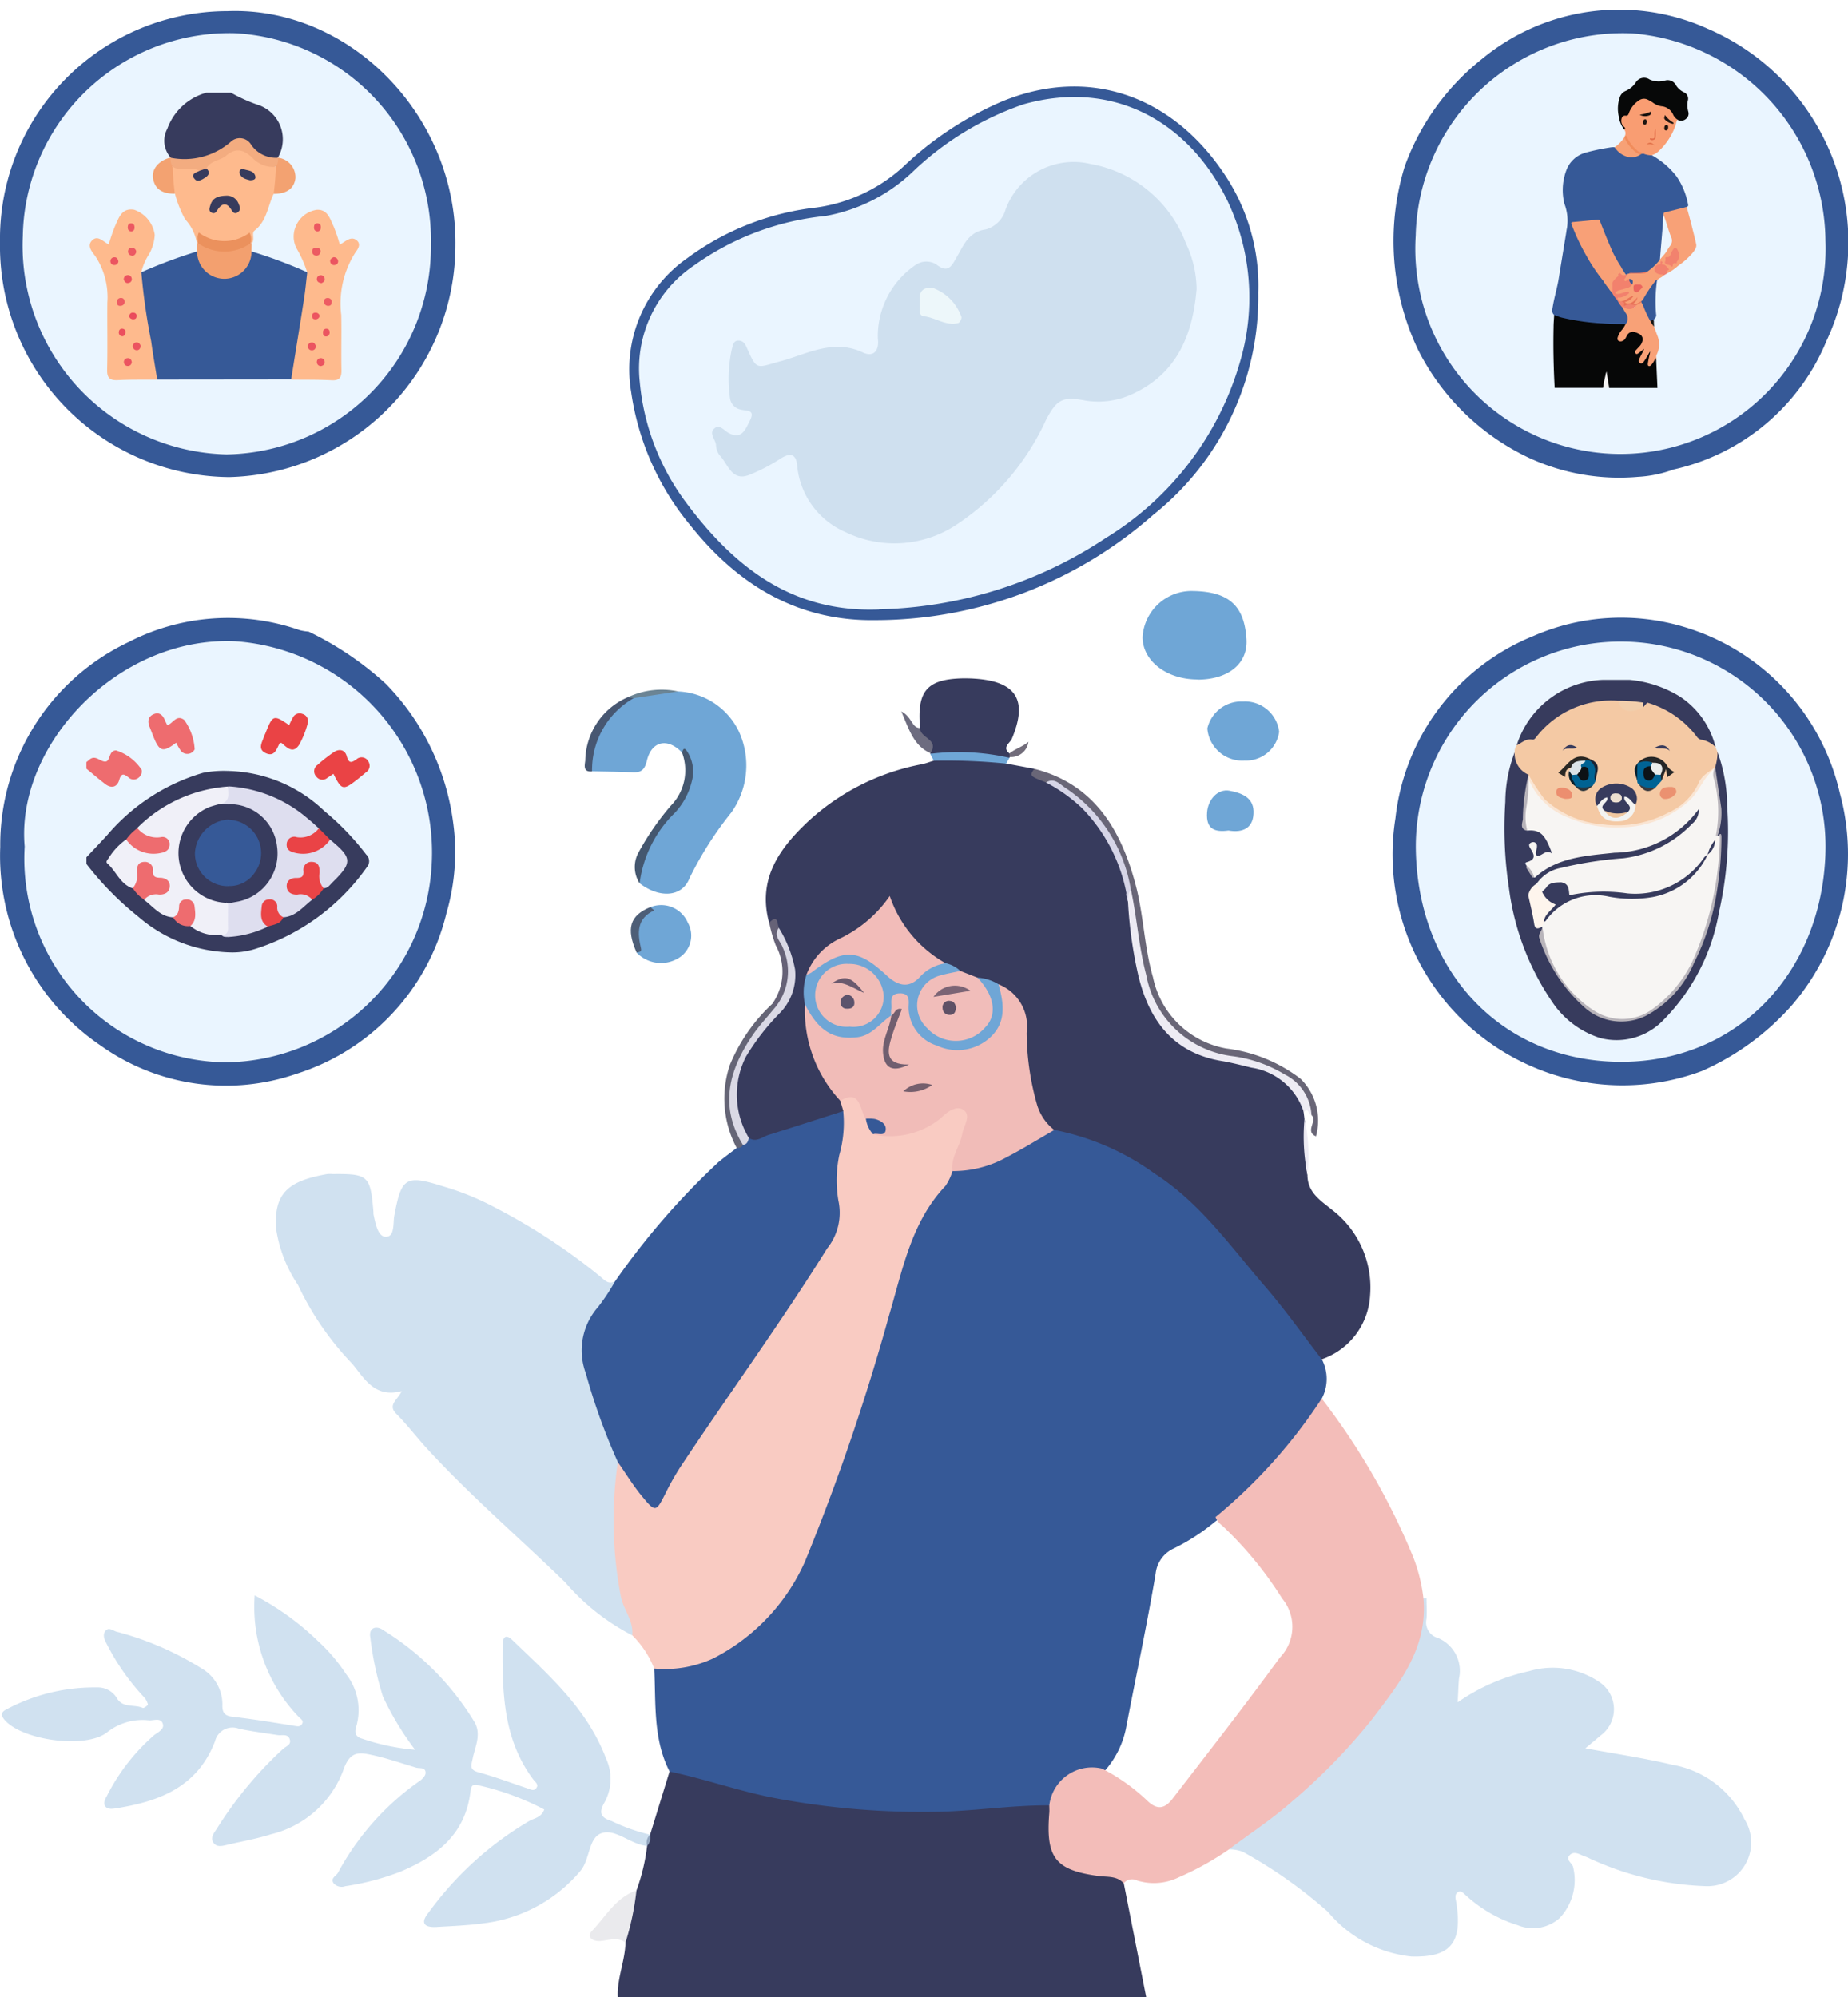 <svg xmlns="http://www.w3.org/2000/svg" xmlns:xlink="http://www.w3.org/1999/xlink" width="87" height="94" viewBox="0 0 87 94">
  <defs>
    <clipPath id="clip-path">
      <rect id="Rectangle_1891" data-name="Rectangle 1891" width="87" height="94" fill="none"/>
    </clipPath>
    <clipPath id="clip-path-2">
      <rect id="Rectangle_1810" data-name="Rectangle 1810" width="13.341" height="11.261" fill="none"/>
    </clipPath>
    <clipPath id="clip-path-3">
      <rect id="Rectangle_1812" data-name="Rectangle 1812" width="12.672" height="13.531" fill="none"/>
    </clipPath>
    <clipPath id="clip-path-4">
      <rect id="Rectangle_1814" data-name="Rectangle 1814" width="10.505" height="16.967" transform="translate(-0.005)" fill="none"/>
    </clipPath>
    <clipPath id="clip-path-5">
      <rect id="Rectangle_1892" data-name="Rectangle 1892" width="6.785" height="14.599" fill="none"/>
    </clipPath>
  </defs>
  <g id="Group_1294" data-name="Group 1294" transform="translate(-226 -299)">
    <g id="Group_1086" data-name="Group 1086" transform="translate(226 299)">
      <g id="Group_1085" data-name="Group 1085" clip-path="url(#clip-path)">
        <path id="Path_15360" data-name="Path 15360" d="M42.758,118.07q.458-1.489.917-2.977c.408-.294.818-.1,1.212.021a37.419,37.419,0,0,0,8.532,1.532,50.592,50.592,0,0,0,6.472-.193,3.372,3.372,0,0,1,1.583.113c.344.269.283.668.3,1.035.059,1.481.375,1.836,1.81,2.119.525.1,1.159-.01,1.473.632l1.056,5.362H41.237c-.041-.879.341-1.7.363-2.565a3.931,3.931,0,0,1,.517-2.458,9.171,9.171,0,0,0,.5-2.093.514.514,0,0,1,.14-.529" transform="translate(-12.153 -31.714)" fill="#373b5d"/>
        <path id="Path_15362" data-name="Path 15362" d="M75.1,84.2a1.989,1.989,0,0,1,0,1.841,3,3,0,0,1-.623,1.212,19.352,19.352,0,0,1-4.418,4.6A9.732,9.732,0,0,1,68.132,93.1a1.477,1.477,0,0,0-.857,1.187c-.412,2.444-.937,4.865-1.4,7.3a4.317,4.317,0,0,1-.932,1.908.7.7,0,0,1-.607.238,1.383,1.383,0,0,0-1.664,1.091c-.061.18-.132.4-.4.369-1.714-.012-3.415.253-5.122.3a37.41,37.41,0,0,1-7.7-.623c-1.714-.316-3.354-.913-5.055-1.266-.786-1.529-.643-3.2-.724-4.843.162-.361.477-.238.741-.231a3.9,3.9,0,0,0,2.106-.544,9.375,9.375,0,0,0,4.1-4.461,103.936,103.936,0,0,0,3.806-11.129c.356-1.188.743-2.368,1.007-3.584a3.535,3.535,0,0,1,.605-1.234c.537-.778,1.078-1.553,1.615-2.331a12.734,12.734,0,0,0,4.711-1.962c1.936-.013,3.435,1.125,5.027,2.017a13.049,13.049,0,0,1,2.982,2.764,47.858,47.858,0,0,1,4.179,5.082A2.609,2.609,0,0,1,75.1,84.2" transform="translate(-12.87 -20.219)" fill="#365997"/>
        <path id="Path_15363" data-name="Path 15363" d="M91.184,103.905l.144,0c0,.319.026.639,0,.954a.763.763,0,0,0,.544.909,1.675,1.675,0,0,1,.986,1.909c-.028.308-.035.62-.061,1.117a9.345,9.345,0,0,1,3.355-1.463,3.919,3.919,0,0,1,3.3.5,1.535,1.535,0,0,1,.071,2.527c-.207.18-.42.352-.717.6,1.437.267,2.783.463,4.1.777a4.648,4.648,0,0,1,3.394,2.569,2.055,2.055,0,0,1-1.841,3.142,14.094,14.094,0,0,1-5.278-1.224c-.13-.051-.252-.126-.384-.169-.233-.077-.492-.282-.713-.08-.25.23.117.384.15.592a2.6,2.6,0,0,1-.638,2.384,1.891,1.891,0,0,1-1.97.336,6.411,6.411,0,0,1-2.411-1.376c-.132-.1-.25-.3-.427-.167-.152.111-.085.312-.057.484.3,1.9-.272,2.584-2.117,2.532a5.933,5.933,0,0,1-3.924-2.1,22.16,22.16,0,0,0-4.014-2.831,1.818,1.818,0,0,0-.652-.11c-.037-.386.3-.447.513-.6a29.511,29.511,0,0,0,6.673-6.462c.909-1.28,1.865-2.567,1.766-4.3a.473.473,0,0,1,.212-.447" transform="translate(-24.172 -28.67)" fill="rgba(188,213,234,0.7)"/>
        <path id="Path_15364" data-name="Path 15364" d="M19.451,81.526a6.392,6.392,0,0,1-1.016-2.589c-.151-1.8.662-2.309,2.4-2.622a1.543,1.543,0,0,1,.252,0c1.687-.015,1.782.073,1.923,1.8a.711.711,0,0,0,0,.087c.09.422.2,1.042.56,1.064.451.028.357-.629.419-.972.329-1.8.525-1.962,2.27-1.408A12.775,12.775,0,0,1,28.751,77.9a28.694,28.694,0,0,1,4.969,3.266c.2.18.375.346.657.2.181.444-.142.725-.365.98a3.692,3.692,0,0,0-.65,3.846c.4,1.287,1.006,2.5,1.347,3.806-.1,1.029-.1,2.061-.126,3.093a11.041,11.041,0,0,0,.654,4.05c.109.3.208.6-.043.887a10.524,10.524,0,0,1-3.151-2.489c-2.162-2.1-4.449-4.058-6.493-6.281-.5-.543-.946-1.138-1.466-1.659-.422-.423.063-.644.257-1.07-1.285.348-1.767-.614-2.333-1.287a13.882,13.882,0,0,1-2.556-3.715" transform="translate(-5.428 -21.055)" fill="rgba(188,213,234,0.7)"/>
        <path id="Path_15365" data-name="Path 15365" d="M30.644,114.971a.616.616,0,0,1-.14.529c-.741-.059-1.4-.753-2.05-.626-.735.144-.613,1.239-1.091,1.8a7.033,7.033,0,0,1-4.513,2.459c-.748.106-1.506.135-2.261.179-.562.033-.791-.173-.366-.687a15.633,15.633,0,0,1,4.756-4.314c.241-.122.55-.164.681-.527a12.56,12.56,0,0,0-3.1-1.139c-.274-.088-.344.043-.373.29-.243,2.04-1.605,3.056-3.289,3.772a12.1,12.1,0,0,1-2.6.686.508.508,0,0,1-.549-.131c-.17-.242.105-.342.2-.5a12.469,12.469,0,0,1,3.824-4.306c.133-.085.3-.255.3-.39.006-.291-.284-.2-.454-.254-.7-.211-1.393-.449-2.1-.6-.614-.132-1.028-.162-1.333.761A4.856,4.856,0,0,1,12.8,114.95c-.666.212-1.359.332-2.041.492-.22.051-.477.133-.641-.054-.221-.251,0-.5.128-.7a18.209,18.209,0,0,1,3.107-3.746c.137-.13.4-.191.331-.445-.085-.3-.369-.182-.578-.215-.607-.095-1.219-.173-1.82-.3a.847.847,0,0,0-1.126.593c-.844,2.2-2.7,2.853-4.743,3.166-.443.068-.591-.195-.355-.576A9.413,9.413,0,0,1,7.3,110.28c.185-.135.465-.269.411-.5-.08-.339-.425-.177-.656-.191a2.69,2.69,0,0,0-1.969.559c-1.012.805-4.018.379-4.835-.585-.235-.278-.1-.4.136-.515a8.8,8.8,0,0,1,4.22-1.009,1.045,1.045,0,0,1,.932.5c.276.484.82.286,1.22.464.053.024.252-.128.244-.16a.805.805,0,0,0-.194-.356,10.842,10.842,0,0,1-1.755-2.513c-.1-.19-.185-.388-.07-.568.152-.238.37-.043.533.007a14.486,14.486,0,0,1,4,1.724,1.963,1.963,0,0,1,.991,1.713c-.015.333.075.523.458.567.971.112,1.938.272,2.9.426.147.024.289.065.381-.068.111-.162-.036-.24-.138-.341a7.464,7.464,0,0,1-2.081-5.728,12.694,12.694,0,0,1,2.992,2.163,8.128,8.128,0,0,1,1.313,1.546,2.747,2.747,0,0,1,.485,2.437c-.087.261-.088.505.27.6a10.321,10.321,0,0,0,2.491.521,13.893,13.893,0,0,1-1.514-2.507,15.145,15.145,0,0,1-.593-2.774c-.093-.484.3-.569.59-.36a12.979,12.979,0,0,1,4.337,4.376c.3.579,0,1.132-.11,1.683-.061.308-.17.521.263.639.784.216,1.549.5,2.322.763.134.046.283.131.393.007.163-.187-.03-.3-.126-.432-1.417-1.888-1.461-4.106-1.438-6.338,0-.371.155-.51.453-.223,1.717,1.653,3.523,3.226,4.413,5.578a2.283,2.283,0,0,1-.075,2.071c-.262.456-.208.706.338.873a8.974,8.974,0,0,0,1.8.64" transform="translate(-0.038 -28.615)" fill="rgba(188,213,234,0.7)"/>
        <path id="Path_15366" data-name="Path 15366" d="M41.838,96.594c.071-.672-.393-1.177-.531-1.795a19.027,19.027,0,0,1-.148-6.362c.38-.052.438.3.588.516a8.173,8.173,0,0,0,.786,1.016c.274.283.458.232.653-.1,2.343-4.019,5.232-7.657,7.672-11.609a2.746,2.746,0,0,0,.48-2.117,5.775,5.775,0,0,1,.043-2.324,5.21,5.21,0,0,0,.194-1.8,1.441,1.441,0,0,1-.037-.639c.687-.518,1.1-.287,1.439.8a.9.9,0,0,0,.432.652,3.866,3.866,0,0,0,2.849-.782.631.631,0,0,1,.141-.095c.37-.188.758-.545,1.162-.2.355.3.185.753.066,1.138a8.15,8.15,0,0,1-.714,1.851,2.5,2.5,0,0,1-.327.694c-1.615,1.7-2.018,3.946-2.655,6.09a103.23,103.23,0,0,1-3.964,11.6,9.41,9.41,0,0,1-4.328,4.558,5.427,5.427,0,0,1-2.768.47,4.529,4.529,0,0,0-1.034-1.564" transform="translate(-12.073 -19.622)" fill="#f9cbc2"/>
        <path id="Path_15367" data-name="Path 15367" d="M87.641,100.318c.21,2.374-1.159,4.03-2.453,5.73a27.879,27.879,0,0,1-3.689,3.788c-.94.844-2.011,1.536-3.023,2.3a13.6,13.6,0,0,1-2.363,1.311,2.647,2.647,0,0,1-1.967.142.5.5,0,0,0-.615.138c-.318-.361-.771-.29-1.166-.342-2.048-.272-2.512-.849-2.337-2.98.009-.113,0-.228,0-.342a2.022,2.022,0,0,1,2.483-1.735,9.062,9.062,0,0,1,2.141,1.522c.444.42.8.391,1.188-.117,1.693-2.2,3.406-4.385,5.041-6.631a2.08,2.08,0,0,0,.109-2.78,17.3,17.3,0,0,0-2.825-3.434.911.911,0,0,1-.313-.4,24.771,24.771,0,0,0,5-5.578,32.367,32.367,0,0,1,4.289,7.415,7.776,7.776,0,0,1,.5,2" transform="translate(-20.629 -25.083)" fill="#f3bdb9"/>
        <path id="Path_15368" data-name="Path 15368" d="M10.708.721C16.453.5,21.526,5.627,21.44,11.766A10.921,10.921,0,0,1,10.792,22.653,10.877,10.877,0,0,1,0,11.591,10.719,10.719,0,0,1,10.708.721" transform="translate(0 -0.197)" fill="#365997"/>
        <path id="Path_15369" data-name="Path 15369" d="M107.589,61.47a10.7,10.7,0,0,1-7.977-.154A10.865,10.865,0,0,1,93.1,49.6a10.489,10.489,0,0,1,6.5-8.584,10.316,10.316,0,0,1,7.146-.407,10.628,10.628,0,0,1,7.276,7.8,10.907,10.907,0,0,1-2.235,9.964,12.224,12.224,0,0,1-4.2,3.094" transform="translate(-27.407 -11.082)" fill="#365997"/>
        <path id="Path_15370" data-name="Path 15370" d="M14.533,40.816a15.015,15.015,0,0,1,3.632,2.455,11.447,11.447,0,0,1,3.169,6.517,10.238,10.238,0,0,1-.311,4.268,10.511,10.511,0,0,1-7.057,7.569,10.162,10.162,0,0,1-9.247-1.342A10.777,10.777,0,0,1,.013,50.949,10.559,10.559,0,0,1,6.052,41.31a10.208,10.208,0,0,1,8.066-.56,2.618,2.618,0,0,0,.415.066" transform="translate(-0.002 -11.086)" fill="#365997"/>
        <path id="Path_15371" data-name="Path 15371" d="M104.56,22.616a10.144,10.144,0,0,1-5.177-.9,11.188,11.188,0,0,1-5.2-5.067A11.938,11.938,0,0,1,93.552,8,11.365,11.365,0,0,1,97.187,2.95a10.132,10.132,0,0,1,10.654-1.411,10.945,10.945,0,0,1,5.567,14.679,10.168,10.168,0,0,1-7.206,6.055,5.687,5.687,0,0,1-1.643.344" transform="translate(-27.419 -0.174)" fill="#365997"/>
        <path id="Path_15373" data-name="Path 15373" d="M41.565,122.883a12.8,12.8,0,0,1-.517,2.458c-.381-.289-.785-.106-1.186-.075-.332.027-.677-.175-.392-.474.65-.683,1.132-1.585,2.1-1.909" transform="translate(-11.602 -33.906)" fill="#eaeaed"/>
        <path id="Path_15374" data-name="Path 15374" d="M53.964,65.338l.146.49a3.419,3.419,0,0,1-1.5.726c-.736.257-1.509.4-2.232.71a.766.766,0,0,1-.866-.1,4.018,4.018,0,0,1,.092-4.448,10.938,10.938,0,0,1,1.357-1.639,2.563,2.563,0,0,0,.272-3.147,4.273,4.273,0,0,1-.278-.529c-.1-.155.016-.485-.338-.433-.562-2.06.486-3.5,1.827-4.764a10.843,10.843,0,0,1,5.364-2.7c.189-.039.371-.111.556-.167a4.213,4.213,0,0,1,3.408.135l1.322.245c.13.326.454.371.711.515a6.962,6.962,0,0,1,3.866,5.756,27.234,27.234,0,0,0,.6,3.667,4.469,4.469,0,0,0,3.588,3.586,10.163,10.163,0,0,1,2.361.642c.842.39,1.611.865,1.561,2,.013.1.025.2.037.3.2.873-.056,1.771.142,2.644,0,.85.633,1.218,1.181,1.667a4.6,4.6,0,0,1,1.77,3.989,3.38,3.38,0,0,1-2.279,3.027c-.881-1.141-1.715-2.326-2.654-3.413-1.624-1.878-3.074-3.953-5.192-5.313a11.959,11.959,0,0,0-4.747-2.068,1.4,1.4,0,0,1-.985-1.077,10.03,10.03,0,0,1-.516-3.219,2.388,2.388,0,0,0-1.084-2.286,5.107,5.107,0,0,0-1.027-.4,3.918,3.918,0,0,1-.893-.339,5.605,5.605,0,0,0-.722-.4,5.428,5.428,0,0,1-2.567-2.91,4.594,4.594,0,0,1-1.918,1.642A3.132,3.132,0,0,0,52.6,59.52a4.519,4.519,0,0,0-.086,1.263,6.25,6.25,0,0,0,1.111,3.782,1.984,1.984,0,0,1,.336.774" transform="translate(-14.408 -13.532)" fill="#373b5d"/>
        <path id="Path_15375" data-name="Path 15375" d="M46.7,73.483c.354.241.638-.046.942-.14,1.171-.365,2.337-.744,3.505-1.117a5.45,5.45,0,0,1-.183,2.056,5.771,5.771,0,0,0-.045,2.156,2.681,2.681,0,0,1-.528,2.25c-2.186,3.506-4.619,6.837-6.9,10.273a12.239,12.239,0,0,0-.72,1.273c-.435.863-.465.888-1.1.116-.415-.5-.757-1.067-1.132-1.6a28.984,28.984,0,0,1-1.511-4.187,3.086,3.086,0,0,1,.58-3.119,9.461,9.461,0,0,0,.793-1.2,35.2,35.2,0,0,1,4.86-5.607c.281-.237.58-.45.87-.675a3.832,3.832,0,0,0,.261-.3c.093-.08.14-.251.315-.175" transform="translate(-11.45 -19.928)" fill="#365997"/>
        <path id="Path_15376" data-name="Path 15376" d="M71.623,15.325a13.1,13.1,0,0,1-4.948,10.46,19.79,19.79,0,0,1-13.109,4.956c-3.619.049-6.431-1.651-8.666-4.446a12.606,12.606,0,0,1-2.8-6.289A6.383,6.383,0,0,1,44.744,13.7a12.571,12.571,0,0,1,6.077-2.382A7.61,7.61,0,0,0,55.015,9.3a15.7,15.7,0,0,1,4.523-2.964c4.059-1.681,7.927-.3,10.373,3.242a9.424,9.424,0,0,1,1.712,5.75" transform="translate(-12.386 -1.551)" fill="#365997"/>
        <path id="Path_15377" data-name="Path 15377" d="M43.55,44.947A3.338,3.338,0,0,1,46.387,46.8a3.828,3.828,0,0,1-.345,3.848,16.509,16.509,0,0,0-1.966,3.089c-.347.9-1.422.953-2.346.24A3.628,3.628,0,0,1,42.889,51a4.359,4.359,0,0,0,1.124-1.873c.105-.468.211-.959-.286-1.3-.671-.705-1.429-.56-1.655.371-.105.432-.265.573-.664.555-.64-.028-1.28-.033-1.92-.047a3.076,3.076,0,0,1,1.358-3.171c.189-.124.4-.218.577-.359a11.868,11.868,0,0,1,2.127-.232" transform="translate(-11.616 -12.402)" fill="#6fa6d6"/>
        <path id="Path_15378" data-name="Path 15378" d="M78.85,42.579c-1.457,0-2.587-.878-2.584-2a2.311,2.311,0,0,1,2.362-2.163c1.726.025,2.433.711,2.53,2.271.073,1.168-.881,1.9-2.308,1.9" transform="translate(-22.477 -10.598)" fill="#6fa6d6"/>
        <path id="Path_15379" data-name="Path 15379" d="M61.393,46.435c-.156-1.768.332-2.319,2.082-2.342.2,0,.392.007.588.023,1.893.155,2.4,1.043,1.651,2.823-.083.2-.479.4-.11.692.059.035.08.071.062.109s-.037.058-.056.058l-.008.039a26.372,26.372,0,0,1-3.734-.188l.01-.03c-.02-.455-.738-.609-.485-1.182" transform="translate(-18.078 -12.166)" fill="#373b5d"/>
        <path id="Path_15380" data-name="Path 15380" d="M82.314,48.384a1.649,1.649,0,0,1-1.724-1.516A1.646,1.646,0,0,1,82.27,45.6a1.622,1.622,0,0,1,1.7,1.427,1.575,1.575,0,0,1-1.654,1.354" transform="translate(-23.751 -12.583)" fill="#6fa6d6"/>
        <path id="Path_15381" data-name="Path 15381" d="M69.536,50.617c-.782-.306-.782-.306-.553-.641,2.8.711,4.077,2.833,4.775,5.473.376,1.421.4,2.91.813,4.333a4.288,4.288,0,0,0,3.461,3.359,7.153,7.153,0,0,1,3.488,1.424,2.766,2.766,0,0,1,.725,2.71c-.549-.237.1-.739-.219-1.008C81.453,64.5,80,63.93,78.439,63.689c-2.934-.453-3.978-2.1-4.53-4.713-.22-1.041-.26-2.109-.5-3.145a6.884,6.884,0,0,0-2.957-4.826,1.584,1.584,0,0,0-.915-.389" transform="translate(-20.292 -13.789)" fill="#696677"/>
        <path id="Path_15382" data-name="Path 15382" d="M75.4,57.864c.284,1.321.368,2.678.717,3.99a4.707,4.707,0,0,0,4.066,3.824,6.349,6.349,0,0,1,2.452.859,2.281,2.281,0,0,1,1.262,1.907c-.142.027-.135-.4-.36-.125a3.062,3.062,0,0,0-2.463-2.1c-.465-.11-.93-.235-1.4-.313-2.24-.372-3.4-1.852-3.923-3.995a20.5,20.5,0,0,1-.494-3.51c-.028-.2-.229-.45.145-.536" transform="translate(-22.155 -15.966)" fill="#edebf3"/>
        <path id="Path_15383" data-name="Path 15383" d="M43.125,58.935a1.364,1.364,0,0,1,1.762.729,1.237,1.237,0,0,1-.361,1.618,1.59,1.59,0,0,1-2.05-.209c-.028-.791-.224-1.636.649-2.138" transform="translate(-12.507 -16.236)" fill="#6fa6d6"/>
        <path id="Path_15384" data-name="Path 15384" d="M81.577,53.267c-.637.085-1.064-.052-1.007-.85.042-.6.5-1.129,1.063-1.022.511.1,1.1.285,1.124.955.023.79-.481,1.037-1.179.917" transform="translate(-23.744 -14.177)" fill="#6fa6d6"/>
        <path id="Path_15385" data-name="Path 15385" d="M44.6,48.86c.042-.172.1-.274.238-.061a1.736,1.736,0,0,1,.222,1.4,3.3,3.3,0,0,1-.8,1.489A5.632,5.632,0,0,0,42.6,55.007a1.416,1.416,0,0,1-.039-1.474,12.63,12.63,0,0,1,1.514-2.185A2.375,2.375,0,0,0,44.6,48.86" transform="translate(-12.489 -13.431)" fill="#44576f"/>
        <path id="Path_15386" data-name="Path 15386" d="M49.229,71.893a.276.276,0,0,1-.3.14,4.946,4.946,0,0,1-.317-3.906,8.163,8.163,0,0,1,1.992-2.87.39.39,0,0,1,.127.227.734.734,0,0,1-.3.592,4.673,4.673,0,0,0-1.205,5.559.566.566,0,0,1,0,.258" transform="translate(-14.25 -18.006)" fill="#656576"/>
        <path id="Path_15387" data-name="Path 15387" d="M41.334,45.353A3.889,3.889,0,0,0,39.376,48.8c-.429.046-.348-.277-.32-.509a3.307,3.307,0,0,1,2-2.981.2.2,0,0,1,.275.043" transform="translate(-11.503 -12.492)" fill="#475772"/>
        <path id="Path_15388" data-name="Path 15388" d="M62.089,48.973a10.845,10.845,0,0,1,3.734.188l-.154.272a27.9,27.9,0,0,0-3.408-.136l-.172-.324" transform="translate(-18.299 -13.491)" fill="#6fa6d6"/>
        <path id="Path_15389" data-name="Path 15389" d="M51.532,64.006l-.044-.274a2.613,2.613,0,0,0,.165-2.758,6.212,6.212,0,0,1-.305-1.059c.412-.441.365.03.451.24.157.811.712,1.514.566,2.416a1.644,1.644,0,0,1-.833,1.436" transform="translate(-15.133 -16.481)" fill="#666277"/>
        <path id="Path_15390" data-name="Path 15390" d="M61.046,47.029c-.02.473.932.525.485,1.182-.771-.345-.987-1.065-1.369-1.967.521.264.477.778.884.784" transform="translate(-17.731 -12.76)" fill="#6d6c7f"/>
        <path id="Path_15391" data-name="Path 15391" d="M43.027,58.97l.184.152c-.831.375-.8,1.061-.622,1.8.039.169-.111.156-.211.181-.5-1.132-.319-1.741.649-2.137" transform="translate(-12.41 -16.271)" fill="#4d5e77"/>
        <path id="Path_15392" data-name="Path 15392" d="M42.182,45.238l-.275-.043a3.739,3.739,0,0,1,2.377-.273l-2.1.316" transform="translate(-12.351 -12.377)" fill="#6b8494"/>
        <path id="Path_15393" data-name="Path 15393" d="M87.208,75.364a9.061,9.061,0,0,1-.142-2.644,8.342,8.342,0,0,1,.142,2.644" transform="translate(-25.652 -20.065)" fill="#edebf3"/>
        <path id="Path_15394" data-name="Path 15394" d="M67.391,48.936q-.006-.084-.006-.167c.272-.222.619-.316.892-.548a.823.823,0,0,1-.886.715" transform="translate(-19.86 -13.305)" fill="#716c7a"/>
        <path id="Path_15396" data-name="Path 15396" d="M55.393,69.46a6.219,6.219,0,0,1-1.658-4.53c.378-.026.4.353.573.55a1.789,1.789,0,0,0,2.745.3c.217-.164.382-.448.72-.347.288.384-.038.705-.116,1.044-.173.751-.188.752.208,1.337-.4-.53-.4-.592-.121-1.544.1-.332.363-.688-.089-.972-.111-.381-.147-.759.235-1,.456-.285.9.044.954.769a1.725,1.725,0,0,0,1.312,1.607,1.972,1.972,0,0,0,2.246-.5,1.745,1.745,0,0,0,.387-1.189c0-.334-.182-.684.052-1.006a2.131,2.131,0,0,1,1.33,2.284,12.562,12.562,0,0,0,.492,3.4,2.366,2.366,0,0,0,.807,1.177c-.758.436-1.5.9-2.278,1.3a5.2,5.2,0,0,1-2.515.634c-.089-.652.352-1.157.461-1.754.069-.379.43-.854.067-1.118s-.813.129-1.1.4a3.767,3.767,0,0,1-3.175.741c.458-.519-.188-.5-.335-.731-.3-.437-.235-1.416-1.2-.849" transform="translate(-15.837 -17.653)" fill="#f1bcb8"/>
        <path id="Path_15397" data-name="Path 15397" d="M57.793,72.718a2.026,2.026,0,0,1,.415.011c.258.06.539.222.525.482-.019.392-.4.151-.6.239a1.394,1.394,0,0,1-.336-.731" transform="translate(-17.033 -20.063)" fill="#365997"/>
        <path id="Path_15398" data-name="Path 15398" d="M20.734,12.058a9.774,9.774,0,0,1-9.623,9.926A9.83,9.83,0,0,1,1.522,11.7,9.728,9.728,0,0,1,11.516,2.16a9.748,9.748,0,0,1,9.219,9.9" transform="translate(-0.448 -0.596)" fill="#eaf5ff"/>
        <path id="Path_15399" data-name="Path 15399" d="M113.791,51.711c-.205,5.741-4.312,9.853-9.774,9.769-5.522-.085-9.416-4.292-9.509-9.993a9.645,9.645,0,1,1,19.282.224" transform="translate(-27.854 -11.503)" fill="#eaf5ff"/>
        <path id="Path_15400" data-name="Path 15400" d="M1.637,51.345c-.426-4.746,4.369-9.915,9.915-9.663A9.971,9.971,0,0,1,20.8,52.148,9.819,9.819,0,0,1,11.1,61.5,9.587,9.587,0,0,1,1.637,51.345" transform="translate(-0.475 -11.499)" fill="#eaf5ff"/>
        <path id="Path_15401" data-name="Path 15401" d="M113.787,11.9a9.659,9.659,0,1,1-19.29-.211,9.752,9.752,0,0,1,10.2-9.521,9.879,9.879,0,0,1,9.091,9.732" transform="translate(-27.849 -0.595)" fill="#eaf5ff"/>
        <path id="Path_15402" data-name="Path 15402" d="M57.779,64.851c-.533.35-.911.952-1.614,1.03-1.131.126-1.826-.307-2.455-1.546a2.656,2.656,0,0,1,.071-1.4,2.378,2.378,0,0,1,1.887-1.111,2.351,2.351,0,0,1,1.749.679c.722.728.976.717,1.82.159a1.126,1.126,0,0,1,1.1-.266,1.487,1.487,0,0,1,.687.363c-.112.283-.368.331-.613.39-.578.141-1.072.386-1.158,1.074a1.245,1.245,0,0,0,.654,1.3,1.531,1.531,0,0,0,1.817-.024,1.321,1.321,0,0,0,.377-1.756c-.1-.215-.4-.352-.27-.668a2.166,2.166,0,0,1,.987.31c.29.991.379,1.938-.567,2.652a2.286,2.286,0,0,1-2.322.239,1.9,1.9,0,0,1-1.339-1.71c-.018-.313.133-.765-.424-.751s-.339.483-.4.782a1.1,1.1,0,0,0,.007.258Z" transform="translate(-15.813 -17.059)" fill="#6fa6d6"/>
        <path id="Path_15403" data-name="Path 15403" d="M60.388,61.41a2.022,2.022,0,0,0-1.184.61c-.559.638-1.114.411-1.58-.021-1.368-1.271-2.03-1.321-3.559-.152a1.045,1.045,0,0,1-.231.1,3.054,3.054,0,0,1,1.52-1.676,5.974,5.974,0,0,0,2.4-2.027,5.74,5.74,0,0,0,2.629,3.164" transform="translate(-15.866 -16.071)" fill="#f2bcb9"/>
        <path id="Path_15404" data-name="Path 15404" d="M64.063,63.432c.8.838.946,1.741.374,2.331a1.822,1.822,0,0,1-2.751.037,1.455,1.455,0,0,1,.67-2.483c.295-.083.6-.133.9-.2l.808.314" transform="translate(-18.046 -17.416)" fill="#f1bdba"/>
        <path id="Path_15405" data-name="Path 15405" d="M50.746,64.167a2.68,2.68,0,0,0,.449-2.931c-.1-.29-.451-.548-.183-.921a5.765,5.765,0,0,1,.765,1.959,2.557,2.557,0,0,1-.688,2.021,10.855,10.855,0,0,0-1.628,2.089A3.955,3.955,0,0,0,49.6,70.2c-.029.166-.087.306-.275.333-1.131-1.846-.65-3.547.461-5.176.286-.419.637-.791.958-1.185" transform="translate(-14.347 -16.642)" fill="#dad9e5"/>
        <path id="Path_15406" data-name="Path 15406" d="M73.819,55.9c-.171.143-.1.357-.145.536a7.866,7.866,0,0,0-2.138-4.383,7.526,7.526,0,0,0-1.712-1.224c.4-.254.662.1.925.262A7.1,7.1,0,0,1,73.819,55.9" transform="translate(-20.579 -13.999)" fill="#d6d5e7"/>
        <path id="Path_15407" data-name="Path 15407" d="M53.964,30.427c-4.074.167-6.812-1.982-9.062-4.991a11.161,11.161,0,0,1-2.21-5.707,5.842,5.842,0,0,1,2.566-5.5,12.809,12.809,0,0,1,6.173-2.32,7.976,7.976,0,0,0,4.152-2.12,14.21,14.21,0,0,1,5.175-3.137c4.227-1.191,7.79.815,9.6,4.539a10.611,10.611,0,0,1,.6,7.558,14.393,14.393,0,0,1-6.314,8.308,20.113,20.113,0,0,1-10.684,3.365" transform="translate(-12.573 -1.742)" fill="#eaf5ff"/>
        <path id="Path_15408" data-name="Path 15408" d="M59.331,65.89c.173-.064.174-.383.5-.3-.163.435-.341.85-.473,1.28-.207.677-.358,1.352.808,1.327-.776.39-1.164.171-1.222-.551-.049-.629.324-1.156.389-1.756l-.007.005" transform="translate(-17.372 -18.093)" fill="#705e6f"/>
        <path id="Path_15409" data-name="Path 15409" d="M60.3,70.8a1.338,1.338,0,0,1,1.361-.3,1.772,1.772,0,0,1-1.361.3" transform="translate(-17.773 -19.433)" fill="#755f6d"/>
        <path id="Path_15436" data-name="Path 15436" d="M56.022,65.614a1.483,1.483,0,1,1-.028-2.957,1.616,1.616,0,0,1,1.645,1.5,1.426,1.426,0,0,1-1.616,1.453" transform="translate(-16.036 -17.288)" fill="#f0bcb7"/>
        <path id="Path_15437" data-name="Path 15437" d="M62.313,64.6a1.223,1.223,0,0,1,1.736-.287l-1.736.287" transform="translate(-18.365 -17.678)" fill="#7b6475"/>
        <path id="Path_15438" data-name="Path 15438" d="M63.554,65.358c-.018.264-.118.376-.315.363a.311.311,0,0,1-.319-.31.3.3,0,0,1,.358-.345c.2.015.242.188.276.291" transform="translate(-18.544 -17.953)" fill="#5f5166"/>
        <path id="Path_15439" data-name="Path 15439" d="M70.341,16.513c-.178,2.119-.906,3.911-2.9,4.877a3.791,3.791,0,0,1-2.366.361c-1.026-.193-1.314-.059-1.821.911A11.781,11.781,0,0,1,59.034,27.6a5.28,5.28,0,0,1-5.232.342,3.78,3.78,0,0,1-2.26-3.078c-.036-.55-.278-.7-.782-.379a8.575,8.575,0,0,1-1.478.77c-.832.327-1-.52-1.4-.929a.858.858,0,0,1-.166-.484c-.028-.267-.36-.56-.057-.79.242-.183.446.123.662.235.6.311.769-.151.985-.575.286-.558-.162-.456-.421-.531a.628.628,0,0,1-.508-.524,6.558,6.558,0,0,1,.084-2.322c.058-.185.071-.426.351-.4.19.017.276.158.351.327.486,1.1.452.949,1.561.653,1.258-.335,2.507-1.086,3.911-.42.476.226.784-.061.7-.676a4.057,4.057,0,0,1,1.773-3.443.894.894,0,0,1,.966-.037c.585.462.741.07.993-.367.317-.55.556-1.166,1.351-1.271a1.339,1.339,0,0,0,.929-.935,3.413,3.413,0,0,1,4.009-2.145,5.894,5.894,0,0,1,4.486,3.744,5.12,5.12,0,0,1,.5,2.149" transform="translate(-14.008 -2.902)" fill="#cfe0ef"/>
        <path id="Path_15457" data-name="Path 15457" d="M57.036,64.283c-.612-.273-.975-.584-1.549-.442.647-.425.923-.357,1.549.442" transform="translate(-16.353 -17.544)" fill="#6b5a6e"/>
        <path id="Path_15458" data-name="Path 15458" d="M56.393,64.662a.36.36,0,0,1,.363.332c.029.271-.157.337-.365.325a.275.275,0,0,1-.276-.335c.017-.206.163-.267.279-.322" transform="translate(-16.537 -17.842)" fill="#5c536c"/>
        <path id="Path_15459" data-name="Path 15459" d="M62.027,18.723a2.241,2.241,0,0,1,1.328,1.369c0,.1-.082.256-.154.275-.576.151-1.06-.255-1.611-.318-.311-.035-.174-.429-.2-.67-.068-.558.216-.721.64-.656" transform="translate(-18.089 -5.162)" fill="#edf7fa"/>
        <g id="Group_1089" data-name="Group 1089" transform="translate(4.07 33.576)">
          <g id="Group_849" data-name="Group 849" clip-path="url(#clip-path-2)">
            <path id="Path_9598" data-name="Path 9598" d="M0,81.447c.329-.352.663-.7.987-1.056a9.384,9.384,0,0,1,4.5-2.918,5.043,5.043,0,0,1,1.186-.089.673.673,0,0,1,.089.642.316.316,0,0,1-.093.131,7.791,7.791,0,0,0-3.342,1.334c-.282.2-.539.434-.82.637a7.042,7.042,0,0,0-.575.554c-1.009.986-.983,1.2.276,2.153.207.16.376.361.573.533a5.344,5.344,0,0,0,1.328.876,2.1,2.1,0,0,0,.845.381,3.61,3.61,0,0,0,1.418.386.643.643,0,0,1,.365.218.639.639,0,0,1-.06.691,6.866,6.866,0,0,1-4.247-1.687A14.385,14.385,0,0,1,0,81.76v-.313" transform="translate(0 -74.672)" fill="#373b5d"/>
            <path id="Path_9599" data-name="Path 9599" d="M0,50.379c.04-.033.082-.064.12-.1.287-.263.5.059.746.075.282.019.152-.522.53-.525a2.261,2.261,0,0,1,1.2.906.358.358,0,0,1-.133.37.352.352,0,0,1-.477,0c-.214-.17-.342-.237-.445.124-.1.334-.373.4-.658.181-.3-.229-.591-.481-.885-.722v-.313" transform="translate(0 -48.083)" fill="#ee6c6f"/>
            <path id="Path_9600" data-name="Path 9600" d="M190.3,77.989q0-.361,0-.722a6.762,6.762,0,0,1,4.532,1.884,12.434,12.434,0,0,1,1.969,2.047.428.428,0,0,1,.032.6,10.2,10.2,0,0,1-5.254,3.845,3.563,3.563,0,0,1-1.276.159q0-.361,0-.721a.719.719,0,0,1,.557-.228,4.191,4.191,0,0,0,1.24-.349,2.145,2.145,0,0,0,.775-.382,5.327,5.327,0,0,0,1.316-.87c.2-.169.367-.373.576-.532a3.024,3.024,0,0,0,.68-.636c.48-.588.476-.631-.073-1.191-.109-.111-.222-.218-.333-.328a6.955,6.955,0,0,0-.579-.557,7.259,7.259,0,0,0-3.992-1.912.248.248,0,0,1-.17-.107" transform="translate(-183.633 -74.555)" fill="#373b5d"/>
            <path id="Path_9601" data-name="Path 9601" d="M235.5.558a3.719,3.719,0,0,1,.179-.365.353.353,0,0,1,.445-.167.352.352,0,0,1,.249.451,4.224,4.224,0,0,1-.4,1c-.3.461-.579.119-.845-.091-.029.012-.07.015-.08.034-.144.265-.236.652-.658.449-.381-.184-.164-.5-.077-.766.021-.065.056-.126.081-.19.332-.842.378-.858,1.109-.356" transform="translate(-225.958 0)" fill="#ea4345"/>
            <path id="Path_9602" data-name="Path 9602" d="M84.532,1.387c-.635.477-.79.43-1.084-.307-.057-.144-.11-.289-.169-.432-.106-.259-.079-.493.2-.606.26-.107.421.052.519.286.033.079.073.155.113.239.27-.083.43-.529.8-.247A2.629,2.629,0,0,1,85.4,1.7a.389.389,0,0,1-.645.079,2.356,2.356,0,0,1-.224-.391" transform="translate(-80.305 -0.007)" fill="#ee6c6f"/>
            <path id="Path_9603" data-name="Path 9603" d="M306.884,50.358l-.3.2a.353.353,0,0,1-.511-.064.362.362,0,0,1,.055-.552,7.21,7.21,0,0,1,.779-.608c.243-.158.509-.107.591.182.1.363.223.342.486.145a.358.358,0,0,1,.541.125.365.365,0,0,1-.115.505c-.115.1-.24.2-.363.3-.717.566-.776.555-1.168-.225" transform="translate(-295.25 -47.515)" fill="#ea4345"/>
            <path id="Path_9604" data-name="Path 9604" d="M183.534,104.591a4.877,4.877,0,0,1-1.87.488c-.114-.008-.237.015-.315-.1.293-.437.085-.956.232-1.417.093-.2.278-.236.468-.281a2.153,2.153,0,0,0,1.764-2.486,2.118,2.118,0,0,0-2.163-1.835.489.489,0,0,1-.3-.106,3.562,3.562,0,0,1,.315-.85l0-.015a6.263,6.263,0,0,1,3.768,1.536c.176.136.336.292.5.439-.132.438-.474.542-.878.563-.178.009-.438-.016-.419.253.015.21.247.2.417.209a1.187,1.187,0,0,0,1-.294.614.614,0,0,1,.409-.2c1.052.862,1.065,1.08.11,2.016-.119.117-.216.275-.415.275-.332-.08-.322-.355-.354-.611-.02-.161.034-.386-.2-.419-.2-.028-.241.167-.28.313-.065.242-.257.3-.46.357-.136.039-.272.1-.253.277s.158.209.3.243c.269.066.613-.009.709.38-.425.322-.764.787-1.361.827-.3.018-.349-.214-.427-.419-.043-.112-.078-.242-.234-.222s-.2.161-.231.3c-.073.29.135.518.166.784" transform="translate(-174.993 -94.552)" fill="#dedeef"/>
            <path id="Path_9605" data-name="Path 9605" d="M33.086,98.426c-.025.3.125.665-.315.8-.091.175-.278.192-.434.257a2.078,2.078,0,0,0-1.415,1.925,2.133,2.133,0,0,0,1.3,2.165,5.2,5.2,0,0,0,.733.26.324.324,0,0,1,.125.091c0,.377-.008.754,0,1.131.007.232-.065.364-.317.346a1.926,1.926,0,0,1-1.459-.417c-.068-.241.124-.453.075-.694-.031-.152-.043-.322-.232-.35s-.205.138-.253.262c-.074.192-.143.391-.409.376-.6-.037-.934-.51-1.363-.827.072-.337.355-.322.605-.364.17-.029.373-.044.395-.259s-.184-.265-.348-.305a.485.485,0,0,1-.377-.377c-.037-.132-.093-.289-.263-.268-.208.026-.179.22-.2.367-.032.268,0,.569-.353.664-.581-.2-.766-.8-1.182-1.168-.094-.084.017-.182.07-.268a3.064,3.064,0,0,1,.8-.852.7.7,0,0,1,.449.23,1.3,1.3,0,0,0,1.115.247c.124-.01.256-.056.269-.2.018-.181-.133-.227-.273-.24a1.146,1.146,0,0,1-.9-.307.444.444,0,0,1-.135-.269,6.707,6.707,0,0,1,4.271-1.959" transform="translate(-26.414 -94.976)" fill="#f0f0f8"/>
            <path id="Path_9606" data-name="Path 9606" d="M62.134,200.722a.885.885,0,0,0,.2-.721c-.006-.252.012-.512.35-.519a.374.374,0,0,1,.4.436c-.009.269.128.307.349.312.25.006.456.135.446.4-.011.292-.237.4-.509.391a.727.727,0,0,0-.691.241,1.724,1.724,0,0,1-.538-.542" transform="translate(-59.956 -192.491)" fill="#ee6c6f"/>
            <path id="Path_9607" data-name="Path 9607" d="M53.916,154.3a1.167,1.167,0,0,0,1.1.423.335.335,0,0,1,.415.354c-.006.23-.163.345-.408.389a1.566,1.566,0,0,1-1.637-.632,2.236,2.236,0,0,1,.53-.534" transform="translate(-51.515 -148.897)" fill="#ee6c6f"/>
            <path id="Path_9608" data-name="Path 9608" d="M116.37,250.746c.23-.094.27-.287.283-.507a.321.321,0,0,1,.327-.334.356.356,0,0,1,.4.326c.036.32.1.663-.191.922a.792.792,0,0,1-.819-.407" transform="translate(-112.291 -241.146)" fill="#ee6c6f"/>
            <path id="Path_9609" data-name="Path 9609" d="M270.154,201.22a.7.7,0,0,0-.692-.242c-.275.014-.5-.1-.509-.391-.007-.268.2-.4.454-.391.231,0,.353-.049.339-.315a.371.371,0,0,1,.393-.442c.333.007.366.259.362.518a.854.854,0,0,0,.192.724,1.573,1.573,0,0,1-.54.539" transform="translate(-259.526 -192.448)" fill="#ea4446"/>
            <path id="Path_9610" data-name="Path 9610" d="M270.993,154.862a1.547,1.547,0,0,1-1.568.64c-.271-.054-.488-.128-.477-.419a.357.357,0,0,1,.479-.335,1.085,1.085,0,0,0,1.035-.418l.53.533" transform="translate(-259.522 -148.92)" fill="#ea4346"/>
            <path id="Path_9611" data-name="Path 9611" d="M234.894,251.142c-.4-.229-.324-.614-.289-.966a.345.345,0,0,1,.355-.316.333.333,0,0,1,.377.338.492.492,0,0,0,.283.5c-.125.339-.456.339-.725.441" transform="translate(-226.353 -241.103)" fill="#ea4446"/>
            <path id="Path_9612" data-name="Path 9612" d="M125.951,125.912a2.341,2.341,0,0,1-.766-4.516,5.6,5.6,0,0,1,.545-.151l.313.028a.625.625,0,0,1,.072.66c-.12.2-.347.206-.529.292a1.525,1.525,0,0,0-.965,1.4,1.418,1.418,0,0,0,1.056,1.32.794.794,0,0,1,.411.2c.1.281.191.56-.138.763" transform="translate(-119.373 -116.994)" fill="#373b5d"/>
            <path id="Path_9613" data-name="Path 9613" d="M187.666,126.661c.168-.245.066-.522.089-.784l.048-.056a1.143,1.143,0,0,1,.289-.113,1.457,1.457,0,0,0,1.1-1.356,1.522,1.522,0,0,0-1.014-1.379,1.559,1.559,0,0,1-.379-.169l-.044-.06q0-.362,0-.723a2.239,2.239,0,0,1,2.306,1.99,2.31,2.31,0,0,1-1.851,2.594c-.152.027-.3.057-.456.086a.119.119,0,0,0-.092-.03" transform="translate(-181.088 -117.744)" fill="#373b5d"/>
            <path id="Path_9614" data-name="Path 9614" d="M147.277,145.809a1.543,1.543,0,0,1-1.56-1.574,1.673,1.673,0,0,1,1.56-1.559l.008.007a6.981,6.981,0,0,0,.476,1.586c-.337.455-.277,1.034-.477,1.532Z" transform="translate(-140.61 -137.675)" fill="#365997"/>
            <path id="Path_9615" data-name="Path 9615" d="M190.03,146.007c.035-.488-.171-1.03.331-1.415a.174.174,0,0,0-.009-.274c-.511-.389-.275-.939-.322-1.428a1.568,1.568,0,0,1,1.237,2.508,1.427,1.427,0,0,1-1.237.611" transform="translate(-183.356 -137.881)" fill="#365997"/>
          </g>
        </g>
      </g>
    </g>
    <g id="Group_1090" data-name="Group 1090" transform="translate(230.225 303.365)">
      <g id="Group_853" data-name="Group 853" clip-path="url(#clip-path-3)">
        <path id="Path_9647" data-name="Path 9647" d="M99.286,3.054a1.194,1.194,0,0,1-.159-1.36A2.718,2.718,0,0,1,100.964,0h1.162a7.58,7.58,0,0,0,1.353.6,1.707,1.707,0,0,1,.85,2.456l-.054.06c-.53.181-.886-.162-1.2-.471a.719.719,0,0,0-1.091-.085,4.266,4.266,0,0,1-1.533.667,1.511,1.511,0,0,1-1.12-.108l-.049-.063" transform="translate(-95.475)" fill="#373b5d"/>
        <path id="Path_9648" data-name="Path 9648" d="M71.451,216.5l-6.305.007a1.1,1.1,0,0,1-.248-.676c-.2-1.191-.4-2.382-.592-3.573-.044-.271-.132-.555.093-.8a23.176,23.176,0,0,1,2.624-.979c.159.11.148.309.238.455a1.137,1.137,0,0,0,2.086,0c.09-.146.079-.345.238-.455a21.869,21.869,0,0,1,2.624.98.507.507,0,0,1,.109.488c-.2,1.4-.444,2.793-.684,4.187a.526.526,0,0,1-.182.365" transform="translate(-61.969 -203.008)" fill="#365997"/>
        <path id="Path_9649" data-name="Path 9649" d="M266.937,162.9c.2-1.267.41-2.533.607-3.8.064-.411.1-.825.15-1.238a5.415,5.415,0,0,0-.482-1.1,1.2,1.2,0,0,1-.079-1.016,1.276,1.276,0,0,1,1.005-.835c.516-.034.631.432.8.785a7.753,7.753,0,0,1,.29.856c.084-.053.142-.088.2-.126.18-.121.379-.243.58-.09.236.181.08.411-.034.563a4.457,4.457,0,0,0-.68,2.96c.022.861-.009,1.723.011,2.584.008.352-.081.511-.467.49-.631-.034-1.265-.023-1.9-.031" transform="translate(-257.455 -149.4)" fill="#feba8d"/>
        <path id="Path_9650" data-name="Path 9650" d="M2.43,157.693a30.112,30.112,0,0,0,.463,3.247c.08.6.189,1.2.284,1.8-.615.006-1.23-.009-1.844.024-.388.021-.523-.1-.513-.5.026-1.054,0-2.108.011-3.162a3.515,3.515,0,0,0-.551-2.148c-.145-.207-.428-.484-.185-.748.275-.3.533.044.8.171a8.582,8.582,0,0,1,.293-.854c.179-.388.308-.874.9-.779a1.46,1.46,0,0,1,.972,1.187,2.09,2.09,0,0,1-.264.9,2.822,2.822,0,0,0-.371.862" transform="translate(0 -149.237)" fill="#feba8d"/>
        <path id="Path_9651" data-name="Path 9651" d="M107.308,76.282a2.184,2.184,0,0,0-.554-1.127,5.209,5.209,0,0,1-.477-1.2,1.34,1.34,0,0,1-.151-1.25,1.958,1.958,0,0,1,1.281.049c.151.117-.092.247.009.371.277-.021.271-.221.271-.418.366-.552,1.011-.648,1.537-.938a.285.285,0,0,1,.3.06,7.408,7.408,0,0,0,1.58.906,1.442,1.442,0,0,1-.18,1.22c-.281.586-.324,1.288-.9,1.731-.156.12.022.414-.127.594l-.063-.038c-.07-.152-.134-.279-.349-.162a1.786,1.786,0,0,1-1.719.023c-.145-.07-.268-.089-.348.087a.219.219,0,0,1-.1.092" transform="translate(-102.264 -69.199)" fill="#feba8d"/>
        <path id="Path_9652" data-name="Path 9652" d="M144.554,198.182a1.281,1.281,0,1,1-2.562,0q-.005-.2-.01-.393l.045-.008a.237.237,0,0,1,.291,0,1.963,1.963,0,0,0,1.9.031.356.356,0,0,1,.3-.024h.045q-.005.2-.01.4" transform="translate(-136.938 -190.705)" fill="#f3a06f"/>
        <path id="Path_9653" data-name="Path 9653" d="M84.711,86.4a11.425,11.425,0,0,0,.1,1.269c-.619,0-.951-.237-1.028-.736-.066-.433.278-.836.827-.967l-.005.006c.1.127.187.258.1.429" transform="translate(-80.804 -82.915)" fill="#f3a271"/>
        <path id="Path_9654" data-name="Path 9654" d="M243.636,87.7a11.7,11.7,0,0,0,.105-1.27c-.084-.17,0-.3.1-.427l-.008,0a.925.925,0,0,1,.829.967c-.06.485-.411.737-1.026.735" transform="translate(-234.979 -82.946)" fill="#f3a271"/>
        <path id="Path_9655" data-name="Path 9655" d="M112.018,61.155a.644.644,0,0,1-.1.427,1.327,1.327,0,0,1-1.089-.408c-.389-.382-.775-.525-1.247-.122-.282.241-.735.229-.935.606-.074.132-.169.205-.321.109-.4-.214-.869.057-1.263-.184a.649.649,0,0,1-.1-.429,3.331,3.331,0,0,0,2.821-.741.618.618,0,0,1,.973.133,1.418,1.418,0,0,0,1.263.608" transform="translate(-103.155 -58.095)" fill="#f3ac80"/>
        <path id="Path_9656" data-name="Path 9656" d="M295.161,205.522c-.024.114-.092.191-.21.18a.191.191,0,0,1-.184-.206c0-.131.095-.171.209-.168a.168.168,0,0,1,.185.194" transform="translate(-284.296 -198.034)" fill="#ec5b62"/>
        <path id="Path_9657" data-name="Path 9657" d="M310.658,272.016c.011.164-.042.226-.141.233a.2.2,0,0,1-.226-.167.166.166,0,0,1,.175-.2.182.182,0,0,1,.192.138" transform="translate(-299.267 -262.22)" fill="#ed5c63"/>
        <path id="Path_9658" data-name="Path 9658" d="M318.781,217.956a.2.2,0,0,1,.216.179.167.167,0,0,1-.139.184.178.178,0,0,1-.229-.143c-.029-.12.065-.177.152-.221" transform="translate(-307.305 -210.214)" fill="#eb5560"/>
        <path id="Path_9659" data-name="Path 9659" d="M301.214,242.065c-.145-.022-.219-.082-.216-.2a.175.175,0,0,1,.157-.172.182.182,0,0,1,.211.17c.017.126-.085.165-.152.206" transform="translate(-290.305 -233.102)" fill="#eb5460"/>
        <path id="Path_9660" data-name="Path 9660" d="M297.306,173.377c-.114-.031-.139-.128-.121-.237a.147.147,0,0,1,.179-.14c.13.024.152.129.134.236a.155.155,0,0,1-.192.14" transform="translate(-286.623 -166.852)" fill="#ec5861"/>
        <path id="Path_9661" data-name="Path 9661" d="M289.53,330.9c0,.115-.062.2-.181.2a.179.179,0,0,1-.191-.191.174.174,0,0,1,.154-.175c.117-.02.187.053.218.168" transform="translate(-278.887 -318.976)" fill="#eb5460"/>
        <path id="Path_9662" data-name="Path 9662" d="M301.167,352.038a.188.188,0,0,1-.19-.194.174.174,0,0,1,.151-.178.179.179,0,0,1,.216.163c.017.118-.061.185-.177.209" transform="translate(-290.285 -339.171)" fill="#eb5460"/>
        <path id="Path_9663" data-name="Path 9663" d="M309.421,312.86c-.012.092-.061.184-.19.174-.107-.009-.129-.1-.126-.194a.155.155,0,0,1,.159-.169c.1,0,.157.061.157.189" transform="translate(-298.125 -301.564)" fill="#eb5560"/>
        <path id="Path_9664" data-name="Path 9664" d="M294.988,291.576a.189.189,0,0,1-.175.156c-.094.006-.169-.023-.179-.13-.013-.129.056-.187.18-.182a.185.185,0,0,1,.174.155" transform="translate(-284.166 -281.069)" fill="#ec5560"/>
        <path id="Path_9665" data-name="Path 9665" d="M51.129,205.662c-.039.112-.112.193-.23.158a.194.194,0,0,1-.149-.239.156.156,0,0,1,.194-.126.192.192,0,0,1,.185.206" transform="translate(-48.941 -198.155)" fill="#ec5962"/>
        <path id="Path_9666" data-name="Path 9666" d="M36.212,272.076a.2.2,0,0,1-.2.183.146.146,0,0,1-.176-.143.193.193,0,0,1,.217-.226c.089,0,.15.076.159.187" transform="translate(-34.562 -262.23)" fill="#ed5c63"/>
        <path id="Path_9667" data-name="Path 9667" d="M27.861,218.221a.184.184,0,0,1-.2.185.172.172,0,0,1-.173-.154.179.179,0,0,1,.169-.21c.116-.012.181.068.2.179" transform="translate(-26.511 -210.296)" fill="#eb5560"/>
        <path id="Path_9668" data-name="Path 9668" d="M45.132,241.833a.192.192,0,0,1,.179-.207.174.174,0,0,1,.19.138.177.177,0,0,1-.144.231c-.116.027-.19-.048-.225-.162" transform="translate(-43.529 -233.042)" fill="#eb525f"/>
        <path id="Path_9669" data-name="Path 9669" d="M50.719,173.232c-.008.1-.057.173-.154.174-.128,0-.172-.094-.168-.209,0-.1.053-.171.152-.172.13,0,.171.092.169.208" transform="translate(-48.607 -166.878)" fill="#ec5861"/>
        <path id="Path_9670" data-name="Path 9670" d="M57.447,330.9c-.029.146-.094.224-.213.21a.185.185,0,0,1,.01-.369c.126,0,.16.1.2.159" transform="translate(-55.04 -318.991)" fill="#eb5460"/>
        <path id="Path_9671" data-name="Path 9671" d="M45.651,351.816c-.018.115-.078.19-.2.186a.176.176,0,0,1-.172-.158.178.178,0,0,1,.17-.21c.12-.013.181.069.2.183" transform="translate(-43.669 -339.141)" fill="#eb5460"/>
        <path id="Path_9672" data-name="Path 9672" d="M52.56,291.747c-.093-.023-.167-.073-.151-.176a.163.163,0,0,1,.2-.133.145.145,0,0,1,.143.178c-.011.114-.092.134-.187.131" transform="translate(-50.545 -281.084)" fill="#ea4c5c"/>
        <path id="Path_9673" data-name="Path 9673" d="M38.911,312.8c-.011.13-.072.211-.157.206a.176.176,0,0,1-.156-.221.145.145,0,0,1,.179-.134.149.149,0,0,1,.134.15" transform="translate(-37.225 -301.543)" fill="#eb505e"/>
        <path id="Path_9674" data-name="Path 9674" d="M145.356,185.694a2.145,2.145,0,0,1-2.493-.005c-.005-.1-.016-.209-.013-.313a.849.849,0,0,1,.057-.184,1.993,1.993,0,0,0,2.393.009.723.723,0,0,1,.056.493" transform="translate(-137.775 -178.614)" fill="#eb915d"/>
        <path id="Path_9675" data-name="Path 9675" d="M159.454,136.273a.592.592,0,0,1,.581.416c.062.136.089.275-.059.371s-.227-.012-.293-.119c-.2-.328-.416-.344-.638-.023-.07.1-.127.23-.279.162-.175-.079-.114-.219-.072-.358.1-.346.363-.439.76-.449" transform="translate(-153.014 -131.429)" fill="#373b5d"/>
        <path id="Path_9676" data-name="Path 9676" d="M198.746,101.575c-.193-.049-.428-.1-.494-.354a.15.15,0,0,1,.2-.166c.2.071.472.059.546.321.046.163-.09.2-.253.2" transform="translate(-191.205 -97.457)" fill="#373b5d"/>
        <path id="Path_9677" data-name="Path 9677" d="M137.169,100.443l.321-.108c.183.162.131.305-.045.424-.147.1-.361.22-.482.1-.255-.255.024-.329.207-.415" transform="translate(-131.998 -96.771)" fill="#373b5d"/>
      </g>
    </g>
    <g id="Group_1091" data-name="Group 1091" transform="translate(296.835 331)">
      <g id="Mask_Group_857" data-name="Mask Group 857" transform="translate(0 0)" clip-path="url(#clip-path-4)">
        <path id="Path_9680" data-name="Path 9680" d="M10.614,4.648l.093.235a1,1,0,0,1-.019.707c-.6.375-.782,1.057-1.251,1.523a4.782,4.782,0,0,1-3.246,1.31A5.461,5.461,0,0,1,3.7,7.974,3.216,3.216,0,0,1,1.84,6.213a.547.547,0,0,0-.122-.183c-.4-.281-.734-.593-.56-1.132a.493.493,0,0,1,.093-.331.816.816,0,0,1,.572-.39c.234-.03.347-.22.483-.372A4.86,4.86,0,0,1,5.419,2.351a1.221,1.221,0,0,1,.541.036c.551.546.667.573,1.205.269a.625.625,0,0,1,.282-.149,4.212,4.212,0,0,1,2.3,1.483.617.617,0,0,0,.367.247.748.748,0,0,1,.5.41" transform="translate(-0.685 -1.485)" fill="#f4c9a4"/>
        <path id="Path_9681" data-name="Path 9681" d="M.473,9.334a1.065,1.065,0,0,0,.651,1.05,7.518,7.518,0,0,1-.111,1.592,2.566,2.566,0,0,0,.029.948c.056.165-.077.225-.182.309-.386.311-.411.43-.2.856a1.851,1.851,0,0,0,.423.613,1.041,1.041,0,0,1,.3.493c.075.321-.3.559-.177.89a7.723,7.723,0,0,1,.277,1.233c.033.215.145.217.3.229A5.366,5.366,0,0,0,4.227,21.5a2.417,2.417,0,0,0,2.632-.012,5.922,5.922,0,0,0,2.149-2.707,14.672,14.672,0,0,0,1.12-5.443c.01-.171-.218.012-.172-.143A5.928,5.928,0,0,0,9.83,10.49a.7.7,0,0,1,.082-.463,2.406,2.406,0,0,0,.111-.708,7.481,7.481,0,0,1,.453,2.547,17.088,17.088,0,0,1-.381,4.972,9.538,9.538,0,0,1-2.64,5.115,3.053,3.053,0,0,1-2.963.823,4.281,4.281,0,0,1-2.275-1.731A12.264,12.264,0,0,1,.2,15.7a18.7,18.7,0,0,1-.168-4.038,6.628,6.628,0,0,1,.44-2.33" transform="translate(0 -5.92)" fill="#373b5d"/>
        <path id="Path_9682" data-name="Path 9682" d="M6.251.983A4.459,4.459,0,0,0,2.393,2.7c-.048.066-.1.124-.174.11-.308-.055-.5.157-.741.27A4.418,4.418,0,0,1,5.844,0,5.418,5.418,0,0,1,9.185.8a3.983,3.983,0,0,1,1.656,2.362,1.273,1.273,0,0,0-.621-.337.348.348,0,0,1-.233-.115A4.52,4.52,0,0,0,7.625,1.069c-.1-.123,0-.251-.013-.376a.441.441,0,0,0-.5-.387c-.21.062-.225.187-.086.347C6.94.617,6.9.516,7,.4a.275.275,0,0,1,.369-.05.458.458,0,0,1,0,.8A2.287,2.287,0,0,1,6.251.983" transform="translate(-0.912 0)" fill="#373b5d"/>
        <path id="Path_9683" data-name="Path 9683" d="M11.217,11.26q.145.975.29,1.949a3.224,3.224,0,0,1-.182,1.3c.075.076.034.146-.013.215a3.748,3.748,0,0,0-.388.679.71.71,0,0,1-.075.112A4.323,4.323,0,0,1,6.4,17.277a4.07,4.07,0,0,0-1.543.039.821.821,0,0,1-.448.042c-.248-.108-.126-.486-.44-.545a.7.7,0,0,0-.653.193c-.079.069-.145.165-.277.133-.173-.121-.336-.248-.308-.485a2,2,0,0,1,.98-.675,15.68,15.68,0,0,1,3.14-.549A5,5,0,0,0,10.4,13.406c.018-.065-.1-.021-.038-.022.023,0,.027.014.01.042a4.011,4.011,0,0,1-2.232,1.636,8.708,8.708,0,0,1-2.284.415,5.5,5.5,0,0,0-2.978.972c-.1.075-.179.108-.268,0l-.282-.454c-.067-.4.169-.777.133-1.192-.012-.136.291-.133.418.057.075.113,0,.261.1.369.159.035.293-.137.423-.063a1.416,1.416,0,0,0-1.063-.917c-.34-.1-.188-.37-.175-.547a9.164,9.164,0,0,1,.268-2.084,8.907,8.907,0,0,0,.752,1.148,4.571,4.571,0,0,0,2.79,1.194,5.108,5.108,0,0,0,3.061-.569,2.787,2.787,0,0,0,1.391-1.356c.15-.383.5-.543.795-.774" transform="translate(-1.306 -7.153)" fill="rgba(254,245,237,0.65)"/>
        <path id="Path_9684" data-name="Path 9684" d="M11.213,14.428a.634.634,0,0,1,.174-.823,1.3,1.3,0,0,1,1.376-.059.616.616,0,0,1,.262.83c-.144.028-.213-.075-.316-.168.13.229.229.44-.075.593a1.154,1.154,0,0,1-1.064-.061.287.287,0,0,1-.1-.437c-.1.019-.115.185-.255.124" transform="translate(-6.865 -8.499)" fill="#373b5d"/>
        <path id="Path_9685" data-name="Path 9685" d="M12.808,15.784c.31-.309-.266-.439-.165-.713.265.023.333.276.519.381a.749.749,0,0,1-.691.771c-.658.059-.95-.128-1.122-.719.148-.135.222-.35.48-.4.1.241-.437.362-.131.622a.818.818,0,0,0,1.11.058" transform="translate(-7.001 -9.574)" fill="#f3f3f1"/>
        <path id="Path_9686" data-name="Path 9686" d="M9.292,11.235l-.134.222a.636.636,0,0,1-.843.024l0,0c-.082-.175-.262-.318-.2-.541a.29.29,0,0,1,.252-.053.7.7,0,0,1,.124.054c.1.049.209.182.31.027.09-.14.006-.247-.139-.312a.225.225,0,0,1-.1-.083c-.032-.183.1-.273.23-.36a.276.276,0,0,1,.2.035.4.4,0,0,1,.3.509,1.622,1.622,0,0,0,0,.476" transform="translate(-5 -6.486)" fill="#006292"/>
        <path id="Path_9687" data-name="Path 9687" d="M16.307,11.431c-.077-.041-.074-.115-.084-.184a1.823,1.823,0,0,1,.015-.8l0,0c.224-.157.448-.346.691-.026a.231.231,0,0,1-.013.124.306.306,0,0,1-.06.065c-.134.1-.3.226-.164.392.164.206.275-.078.423-.089a.262.262,0,0,1,.259.068.627.627,0,0,1,0,.28l-.286.319a.621.621,0,0,1-.777-.156" transform="translate(-9.984 -6.514)" fill="#006395"/>
        <path id="Path_9688" data-name="Path 9688" d="M17.024,10.21a.8.8,0,0,0-.71.038.855.855,0,0,1,1.378.064.69.69,0,0,0,.372.333l-.345.248-.054-.387-.216.556-.043-.279a.6.6,0,0,0-.382-.572" transform="translate(-10.064 -6.308)" fill="#252627"/>
        <path id="Path_9689" data-name="Path 9689" d="M13.934,2.666a7.861,7.861,0,0,1,1.2.087c.061.073.027.143,0,.214-.62.328-1.055.218-1.191-.3" transform="translate(-8.596 -1.684)" fill="#f1ceac"/>
        <path id="Path_9690" data-name="Path 9690" d="M19.855,14.079a.6.6,0,0,1-.518.3.238.238,0,0,1-.249-.291c.045-.263.3-.274.52-.275.151,0,.256.072.247.27" transform="translate(-11.773 -8.773)" fill="#eb9170"/>
        <path id="Path_9691" data-name="Path 9691" d="M16,1.679c0-.071,0-.143.005-.214.116-.248.2-.491-.119-.667A.234.234,0,0,0,15.6.823a.155.155,0,0,0-.024.152c.105.114.134-.037.2-.062.029-.01.108.025.108.042a.286.286,0,0,1-.037.159.239.239,0,0,1-.28.09.252.252,0,0,1-.2-.21.267.267,0,0,1,.118-.3.51.51,0,0,1,.746.3,1.365,1.365,0,0,1-.041.472L16,1.679" transform="translate(-9.474 -0.395)" fill="#373b5d"/>
        <path id="Path_9692" data-name="Path 9692" d="M6.757,14.44c-.174-.053-.425-.065-.422-.33,0-.183.181-.211.338-.194.227.026.412.146.423.366.008.16-.179.156-.339.158" transform="translate(-3.908 -8.838)" fill="#ec8e6f"/>
        <path id="Path_9693" data-name="Path 9693" d="M8.016,10.053l-.165.022c-.218.121-.451.214-.661.348-.266.036-.264.237-.278.43l-.324-.2c.457-.355.751-1.072,1.555-.609a.078.078,0,0,1-.128.015" transform="translate(-4.065 -6.282)" fill="#292723"/>
        <path id="Path_9694" data-name="Path 9694" d="M8.006,10.749c.083-.352.393-.314.66-.348.051.158-.287.126-.169.317.085.194-.025.287-.2.346l-.252.022c-.094-.032-.161-.079-.126-.189l.086-.147" transform="translate(-4.88 -6.608)" fill="#dbe3e7"/>
        <path id="Path_9695" data-name="Path 9695" d="M10.314,10.316l.128-.015c.535.24.208.648.214.992-.119-.143-.034-.3-.032-.452a.564.564,0,0,0-.309-.526" transform="translate(-6.363 -6.544)" fill="#1b2434"/>
        <path id="Path_9696" data-name="Path 9696" d="M8.654,13.653a1.149,1.149,0,0,0,.843-.024c-.37.341-.553.346-.843.024" transform="translate(-5.339 -8.658)" fill="#2b353c"/>
        <path id="Path_9697" data-name="Path 9697" d="M18.373,8.582c.4-.235.595-.12.746.139-.184-.194-.439-.085-.746-.139" transform="translate(-11.334 -5.371)" fill="#373b5d"/>
        <path id="Path_9698" data-name="Path 9698" d="M7.1,8.683c.175-.255.378-.377.7-.135-.26.09-.524-.051-.7.135" transform="translate(-4.383 -5.347)" fill="#373b5d"/>
        <path id="Path_9699" data-name="Path 9699" d="M16.5,13.482a1.083,1.083,0,0,0,.777.156c-.335.292-.574.152-.777-.156" transform="translate(-10.181 -8.565)" fill="#3c3b3f"/>
        <path id="Path_9700" data-name="Path 9700" d="M7.907,11.759l.126.188c-.064.2.162.331.154.52a.642.642,0,0,1-.28-.708" transform="translate(-4.867 -7.47)" fill="#0a1e28"/>
        <path id="Path_9701" data-name="Path 9701" d="M16.115,10.8q-.007.4-.015.8c-.057-.267-.233-.535.015-.8" transform="translate(-9.862 -6.858)" fill="#092231"/>
        <path id="Path_9702" data-name="Path 9702" d="M12.518,20.165a.186.186,0,0,0,.108-.174c.074-.031.182-.253.188.046a16.143,16.143,0,0,1-.205,2.5,11.41,11.41,0,0,1-1.092,3.431,4.994,4.994,0,0,1-2.258,2.474A2.6,2.6,0,0,1,6.314,28a7.37,7.37,0,0,1-2.07-3.207c-.081-.214.144-.344.125-.533-.1-.122-.02-.22.046-.321a3.086,3.086,0,0,1,3.154-1.2,5.569,5.569,0,0,0,2.263-.052,4.069,4.069,0,0,0,2.337-1.832l0,.005a2.351,2.351,0,0,0,.353-.691" transform="translate(-2.607 -12.631)" fill="rgba(254,245,237,0.65)"/>
        <path id="Path_9703" data-name="Path 9703" d="M2.951,19.888c.044,0,.108.021.131,0,1.05-.954,2.4-1.013,3.73-1.159a5,5,0,0,0,3.971-2.054.819.819,0,0,1-.308.686,5.372,5.372,0,0,1-3.241,1.628,18.221,18.221,0,0,0-2.916.449,1.781,1.781,0,0,0-1.171.753c-.154.166-.168.422-.391.543-.2-.133-.02-.255.02-.372.055-.159.221-.28.174-.474" transform="translate(-1.643 -10.593)" fill="#373b5d"/>
        <path id="Path_9704" data-name="Path 9704" d="M1.676,19.436c.628-.062.868.148,1.2,1.075-.3-.211-.457.128-.708.119-.113-.149,0-.3,0-.451a.184.184,0,0,0-.139-.2.244.244,0,0,0-.165.036c-.091.062-.072.143-.022.229.156.267.353.536-.157.678-.157.044.031.173-.013.26a1.552,1.552,0,0,1-.608-.989c-.1-.41.286-.59.613-.756" transform="translate(-0.646 -12.341)" fill="#373b5d"/>
        <path id="Path_9705" data-name="Path 9705" d="M2.906,26.86a.774.774,0,0,1,.391-.543l.26.376c.238.109.358.348.591.47.165.087.1.223-.016.323a2.506,2.506,0,0,0-.491.623l-.087.235c-.183.087-.326.146-.371-.148-.069-.448-.183-.89-.278-1.335" transform="translate(-1.793 -16.719)" fill="#fef5ed"/>
        <path id="Path_9706" data-name="Path 9706" d="M4.69,25.709c.024-.354.347-.525.555-.817a1.065,1.065,0,0,1-.639-.6l.177-.171c.081.051.1.143.144.214.213.324.377.342.781.09a.183.183,0,0,1,.182.034,7.7,7.7,0,0,1,2.72-.09,3.927,3.927,0,0,0,3.63-1.7.828.828,0,0,1,.164-.134,3.566,3.566,0,0,1-2.612,2.012,5.838,5.838,0,0,1-2.043-.023,2.872,2.872,0,0,0-2.979,1.145c-.014.019-.052.023-.079.034" transform="translate(-2.841 -14.319)" fill="#373b5d"/>
        <path id="Path_9707" data-name="Path 9707" d="M6.008,26.747c-.083.278-.313.311-.547.254a.507.507,0,0,1-.4-.6c.162-.281.448-.265.724-.275.21.163.47.309.223.621" transform="translate(-3.12 -16.598)" fill="#373b5d"/>
        <path id="Path_9708" data-name="Path 9708" d="M25.3,20.657a.867.867,0,0,1-.353.691,1.7,1.7,0,0,1,.353-.691" transform="translate(-15.39 -13.123)" fill="#373b5d"/>
        <path id="Path_9709" data-name="Path 9709" d="M7.18,26.747c.129-.273-.106-.428-.223-.621.376.064.353.353.382.613l-.159.008" transform="translate(-4.292 -16.598)" fill="#373b5d"/>
        <path id="Path_9710" data-name="Path 9710" d="M13.267,14.655c.157,0,.273.052.273.217,0,.14-.107.2-.24.208s-.286-.028-.3-.2.106-.224.262-.229" transform="translate(-8.022 -9.31)" fill="#ece0d0"/>
        <path id="Path_9711" data-name="Path 9711" d="M13.371,16.926c-.441.395-.819.375-1.11-.058a1.515,1.515,0,0,0,1.11.058" transform="translate(-7.564 -10.716)" fill="#f1c8a0"/>
        <path id="Path_9712" data-name="Path 9712" d="M8.922,11.577c.076-.11.191-.2.2-.346.2-.057.332-.005.339.208.005.15.058.342-.148.407-.233.073-.3-.122-.391-.268" transform="translate(-5.504 -7.121)" fill="#0d1215"/>
        <path id="Path_9713" data-name="Path 9713" d="M17.609,11.54c-.089.143-.151.338-.39.259-.149-.049-.159-.186-.167-.32-.015-.242.116-.336.351-.336a.411.411,0,0,1,.207.4" transform="translate(-10.518 -7.079)" fill="#0c1318"/>
        <path id="Path_9714" data-name="Path 9714" d="M18.173,11.258c-.092-.122-.224-.224-.207-.4l.076-.161c.433-.012.568.189.383.571l-.252-.013" transform="translate(-11.082 -6.797)" fill="#eaedec"/>
      </g>
    </g>
    <g id="Group_1093" data-name="Group 1093" transform="translate(299.075 302.658)">
      <g id="Group_1092" data-name="Group 1092" clip-path="url(#clip-path-5)">
        <path id="Path_15470" data-name="Path 15470" d="M5.352,104.239l.058,1.3H3.134a.153.153,0,0,1-.057-.1A4.971,4.971,0,0,1,3,104.779a5.781,5.781,0,0,1-.108.664.173.173,0,0,1-.046.092H.57c-.052-.952-.073-1.9-.052-2.858,0-.191.019-.382.029-.573a.107.107,0,0,1,.112,0,6.3,6.3,0,0,0,1.586.311,11.219,11.219,0,0,0,1.5.077.435.435,0,0,1,.142.013c.068.031.035.079.017.12a.889.889,0,0,1-.124.183.916.916,0,0,0-.2.35c-.027.112.029.166.143.14a.214.214,0,0,0,.121-.073.366.366,0,0,0,.05-.076c.179-.377.462-.326.742-.127a.379.379,0,0,1,0,.52c-.059.07-.119.139-.177.209-.029.036-.08.079-.036.123s.087-.011.125-.035c.06-.036.1-.094.16-.134.029-.02.063-.044.1-.02s.01.064,0,.094c-.056.118-.131.226-.186.345-.028.061-.079.143-.009.19s.124-.035.167-.085a2.092,2.092,0,0,0,.214-.343c.018-.032.035-.086.081-.068s.028.068.023.106c-.019.125-.067.244-.082.37-.006.053-.034.128.028.151s.093-.049.127-.093c.058-.073.068-.179.156-.234.049.033.01.086.034.122" transform="translate(-0.455 -90.936)" fill="#060707"/>
        <path id="Path_15471" data-name="Path 15471" d="M21.9,127.358a5.426,5.426,0,0,1,.163-.773l.125.773Z" transform="translate(-19.506 -112.758)" fill="#f4f3f3"/>
        <path id="Path_15472" data-name="Path 15472" d="M3.463,38.254c-.361-.007-.722,0-1.083-.03a11.029,11.029,0,0,1-1.931-.275c-.121-.031-.237-.081-.355-.123-.131-.11-.092-.254-.07-.388.074-.451.211-.888.284-1.34.117-.73.238-1.459.357-2.189a1.152,1.152,0,0,1,.028-.167,2.243,2.243,0,0,0-.119-1.151,2.668,2.668,0,0,1,.086-1.564,1.341,1.341,0,0,1,.9-.839A10.018,10.018,0,0,1,2.8,29.93a.821.821,0,0,1,.143,0,1.1,1.1,0,0,1,.181.167.807.807,0,0,0,1.012.154c.023-.014.047-.026.071-.037s.043-.022.062-.016a1.885,1.885,0,0,1,.429.112,3.828,3.828,0,0,1,1.157.994,3.438,3.438,0,0,1,.54,1.314c.013.056.008.1-.06.119-.107.1-.252.082-.377.125-.23.078-.473.11-.7.193a1.473,1.473,0,0,0-.043.385c-.04.6-.1,1.193-.143,1.789a1.325,1.325,0,0,1-.39.437.8.8,0,0,1-.239.151,1.793,1.793,0,0,1-.62.058,1.221,1.221,0,0,0-.156,0l-.038.014c-.031.009-.058.03-.088.042a.124.124,0,0,1-.077,0,1.186,1.186,0,0,1-.2-.279,9.308,9.308,0,0,1-.914-1.915c-.019-.049-.038-.1-.058-.146-.1-.255-.056-.228-.328-.2-.3.027-.6.044-.894.094-.126.021-.132.027-.086.149a10.676,10.676,0,0,0,.7,1.456,12.067,12.067,0,0,0,.746,1.117.822.822,0,0,0,.084.119c.049.072.1.141.157.21s.09.119.13.182a.565.565,0,0,0,.061.083c.074.108.15.213.232.315a3.1,3.1,0,0,0,.242.345,2.039,2.039,0,0,1,.242.432.33.33,0,0,1-.111.357" transform="translate(0 -26.658)" fill="#365997"/>
        <path id="Path_15473" data-name="Path 15473" d="M30.985,11.475A1.116,1.116,0,0,1,30.6,11.4c-.041-.02-.074.008-.111.01-.045-.057-.116-.073-.172-.114a1.776,1.776,0,0,1-.5-.595c-.024-.043-.038-.1-.107-.1l-.016-.009a.283.283,0,0,0-.015-.333c.021-.052-.02-.079-.046-.113a.539.539,0,0,1-.125-.3.239.239,0,0,1,.221-.282c.105-.012.135-.086.166-.161a1.21,1.21,0,0,1,.433-.527.456.456,0,0,1,.515-.04,1.011,1.011,0,0,1,.157.092,1.016,1.016,0,0,0,.5.214.567.567,0,0,1,.454.311c.065.126.172.222.244.342-.076.079-.073.19-.107.285a3,3,0,0,1-.828,1.235.786.786,0,0,1-.283.153" transform="translate(-26.291 -7.821)" fill="#f99d72"/>
        <path id="Path_15474" data-name="Path 15474" d="M29.359,55.945l1.083-.273c.1.365.2.73.29,1.1.055.21.107.421.154.633.043.191-.081.32-.183.454a3.568,3.568,0,0,1-.663.585,2.487,2.487,0,0,1-.476.335c-.055,0-.113-.006-.077-.088.014-.032.078-.049.038-.095s-.049-.106-.111-.14-.173,0-.164-.124c0-.018-.009.006-.01.008-.023.071-.091.074-.146.1a.193.193,0,0,0-.129.18.185.185,0,0,0,.121.17.517.517,0,0,0,.2.044c.06.007.092.031.04.09-.081.08-.2.106-.274.2a5.293,5.293,0,0,0-.57.813c-.046.076-.074.168-.163.211a.515.515,0,0,1-.32.13c-.03,0-.065,0-.081-.031s.011-.057.033-.076a1.359,1.359,0,0,0,.125-.144.607.607,0,0,1-.288.217.225.225,0,0,1-.14.015c-.054-.015-.126-.016-.132-.085s.068-.07.114-.087a.552.552,0,0,0,.226-.155c-.176.068-.312.217-.511.218-.112-.009-.172-.062-.152-.181.046-.055.116-.053.177-.07a.706.706,0,0,0,.312-.171.706.706,0,0,0-.278.042.538.538,0,0,1-.216.039c-.049,0-.1-.011-.118-.064s.027-.086.066-.114a.561.561,0,0,1,.167-.069,3.8,3.8,0,0,0,.408-.131.381.381,0,0,0,.135-.1c.053-.156.023-.21-.122-.221a.787.787,0,0,0-.1.06c-.039.02-.083.044-.121.011s-.016-.089,0-.132a.186.186,0,0,1,.072-.09c.1.01.079-.1.127-.134l.024-.013a4.222,4.222,0,0,1,.53-.014.746.746,0,0,0,.313-.066,2.863,2.863,0,0,0,.577-.528c.118-.172.281-.309.383-.494a1.552,1.552,0,0,1,.136-.208.386.386,0,0,0,.042-.416c-.123-.308-.2-.63-.318-.94a.327.327,0,0,1-.031-.191" transform="translate(-24.111 -49.591)" fill="#f8a177"/>
        <path id="Path_15475" data-name="Path 15475" d="M31.157,1.98a.533.533,0,0,1-.211-.224.66.66,0,0,0-.558-.412.9.9,0,0,1-.415-.18,2.321,2.321,0,0,0-.226-.129.4.4,0,0,0-.418.035,1.2,1.2,0,0,0-.48.616c-.028.074-.058.109-.148.1-.108-.016-.183.059-.2.178a.37.37,0,0,0,.11.333c.041.04.106.081.028.146a1.246,1.246,0,0,1-.258-.616,1.623,1.623,0,0,1,.04-.886.481.481,0,0,1,.284-.318,1.114,1.114,0,0,0,.46-.374.459.459,0,0,1,.67-.163,1.048,1.048,0,0,0,.734.044.437.437,0,0,1,.493.207.864.864,0,0,0,.4.356.327.327,0,0,1,.167.389,1.092,1.092,0,0,0,.023.515.312.312,0,0,1-.109.341.35.35,0,0,1-.39.047" transform="translate(-25.245 0)" fill="#070808"/>
        <path id="Path_15476" data-name="Path 15476" d="M28.584,97.69a.409.409,0,0,0,.011-.5c-.061-.093-.116-.19-.173-.286.039-.071.085-.037.13-.009a.651.651,0,0,0,.42.033c.068,0,.033-.111.093-.142.085-.046.174-.084.258-.133a.61.61,0,0,1,.195.342,2.7,2.7,0,0,0,.262.565,1.226,1.226,0,0,1,.141.258c.054.146.106.292.162.437a1.076,1.076,0,0,1-.045.88c-.046.1.018.179-.017.263l-.03-.119a1.367,1.367,0,0,1-.2.331c-.033.034-.075.072-.125.054s-.043-.08-.041-.126a4.8,4.8,0,0,1,.1-.471c0-.025.006-.051.013-.1-.1.159-.173.3-.263.431-.051.075-.113.189-.224.124s-.037-.175,0-.255c.064-.136.144-.265.2-.414-.089.07-.177.142-.268.209-.041.031-.091.066-.137.007a.1.1,0,0,1,.011-.143c.056-.061.112-.121.169-.182a.522.522,0,0,0,.132-.222.28.28,0,0,0-.162-.377.87.87,0,0,0-.143-.062.309.309,0,0,0-.417.162c-.054.088-.085.194-.2.235a.188.188,0,0,1-.2-.008c-.059-.049-.045-.115-.024-.18a1.041,1.041,0,0,1,.171-.306,1.358,1.358,0,0,0,.193-.293" transform="translate(-25.122 -86.094)" fill="#f8a177"/>
        <path id="Path_15477" data-name="Path 15477" d="M38.767,89.135a5.105,5.105,0,0,1-.363-.783c-.022-.042-.048-.081-.072-.122a.032.032,0,0,1,0-.052c.08-.047.105-.134.15-.206a6.646,6.646,0,0,1,.492-.72c.026-.032.046-.078.1-.068a7.032,7.032,0,0,0-.047,1.609.207.207,0,0,1-.061.2c-.049.04-.038.092-.048.141a.228.228,0,0,0-.157,0" transform="translate(-34.136 -77.661)" fill="#365997"/>
        <path id="Path_15478" data-name="Path 15478" d="M28.12,26.22a.752.752,0,0,1-.752.058,1.035,1.035,0,0,1-.464-.4,1.593,1.593,0,0,0,.472-.5l.007,0a1.831,1.831,0,0,0,.56.715c.058.044.135.061.179.124" transform="translate(-23.964 -22.606)" fill="#f7a176"/>
        <path id="Path_15479" data-name="Path 15479" d="M44.51,79.806c.02-.058-.011-.066-.059-.063a.407.407,0,0,1-.2-.041.213.213,0,0,1-.143-.2.221.221,0,0,1,.157-.217c.062-.024.161-.012.123-.132-.005-.016.023-.038.048-.032s.057.044.039.069c-.058.081.007.084.054.089.129.013.165.136.247.2.041.034-.023.058-.047.071-.092.052-.03.077.015.107a1.123,1.123,0,0,1-.236.141" transform="translate(-39.291 -70.481)" fill="#f2816e"/>
        <path id="Path_15480" data-name="Path 15480" d="M42.4,104.462c.053-.053.107-.133.157,0q0,.122.01.245a1.187,1.187,0,0,1-.167-.248" transform="translate(-37.77 -92.988)" fill="#191715"/>
        <path id="Path_15481" data-name="Path 15481" d="M9.742,64.1a8.312,8.312,0,0,1-.787-1.162,10.134,10.134,0,0,1-.674-1.4c-.016-.041-.03-.081-.046-.122-.024-.065-.007-.091.068-.1.381-.033.761-.068,1.141-.112.085-.01.114.018.141.09q.28.738.6,1.461a6.711,6.711,0,0,0,.381.667c.017.03.031.061.047.092s0,.067-.042.069-.1.009-.142.008c-.1,0-.161.02-.145.138.007.052-.026.059-.076.054-.1-.011-.139.026-.134.133a.26.26,0,0,1-.02.152c-.02.035-.047.08-.085.07-.074-.019-.149-.032-.224-.045" transform="translate(-7.327 -54.523)" fill="#f8a077"/>
        <path id="Path_15483" data-name="Path 15483" d="M26.311,84.147c-.048.057-.128.135-.078.191s.111-.043.167-.075a.167.167,0,0,1,.049-.011,1.153,1.153,0,0,0,.148.253.413.413,0,0,1-.273.182c-.116.037-.234.066-.35.1a.3.3,0,0,0-.117.055c-.025.022-.071.031-.056.076s.054.037.089.039c.156.01.29-.088.444-.092.037,0,.081-.033.1.017s-.024.07-.056.093a.869.869,0,0,1-.459.166c-.033.029.006.08-.031.108a1.4,1.4,0,0,1-.232-.315,1.3,1.3,0,0,1-.032-.473.169.169,0,0,1,.008-.039.6.6,0,0,1,.222-.281.086.086,0,0,0,.044-.087c.055-.122.077-.132.175-.06a.381.381,0,0,0,.21.055l.08-.014c.021.055-.019.081-.053.11" transform="translate(-22.821 -74.781)" fill="#f2816d"/>
        <path id="Path_15484" data-name="Path 15484" d="M23.161,82.648a.17.17,0,0,1-.225-.027c-.1-.112-.111-.028-.138.044a.149.149,0,0,1-.137.1c-.08.013-.116.043-.1.128a.142.142,0,0,1-.027.111c0,.009,0,.017,0,.026a.278.278,0,0,0-.042.21.363.363,0,0,1-.012.214.69.69,0,0,1-.137-.185.215.215,0,0,0-.151-.207.182.182,0,0,1-.079-.109.054.054,0,0,0,.084-.029c.016-.033.036-.07.083-.064.037.041-.064.074-.005.11a.083.083,0,0,0,.074,0,.142.142,0,0,0,.067-.144c-.018-.08-.032-.157.052-.207.048-.029.1-.1.136.02.042-.05,0-.079.007-.112.008-.073.024-.131.119-.107.075.019.15-.039.227-.005,0,0,.015-.027.023-.042a2.079,2.079,0,0,1,.18.273" transform="translate(-19.699 -73.377)" fill="#f8a177"/>
        <path id="Path_15485" data-name="Path 15485" d="M28.092,94.97c.01-.036-.01-.081.031-.108-.013.117.045.164.156.156.072.011.146.024.161.112.009.055.036.038.072.033a.942.942,0,0,1,.473.038l-.013.022a.393.393,0,0,1-.219.154.4.4,0,0,1-.339-.066c-.037-.034-.061-.012-.091,0a1.415,1.415,0,0,1-.232-.338" transform="translate(-25.024 -84.5)" fill="#f1836e"/>
        <path id="Path_15486" data-name="Path 15486" d="M32,25.918a.811.811,0,0,1-.38-.259,1.623,1.623,0,0,1-.334-.457.2.2,0,0,1-.024-.123c.043-.032.064-.081.11.02a1.765,1.765,0,0,0,.553.688c.041.03.157-.016.119.1L32,25.918" transform="translate(-27.847 -22.303)" fill="#f18c5b"/>
        <path id="Path_15487" data-name="Path 15487" d="M25.261,88.811c-.008-.1-.014-.2-.025-.294a.108.108,0,0,1,.079-.13v.5a.1.1,0,0,1-.054-.077" transform="translate(-22.479 -78.733)" fill="#f8a077"/>
        <path id="Path_15488" data-name="Path 15488" d="M33.967,83.592c-.069.1-.178.07-.269.075-.191.012-.383,0-.574,0,.035-.05.087-.028.132-.029a3.1,3.1,0,0,0,.711-.051" transform="translate(-29.506 -74.461)" fill="#da6f5f"/>
        <path id="Path_15489" data-name="Path 15489" d="M22.836,88.327c.007-.015.015-.043.021-.042a.413.413,0,0,1,.175.231c0,.009-.029.013-.045.019a.727.727,0,0,1-.151-.207" transform="translate(-20.342 -78.642)" fill="#f8a077"/>
        <path id="Path_15490" data-name="Path 15490" d="M31.952,84.573c0-.047.042-.07.053-.11.009-.024.023-.04.051-.032a.364.364,0,0,0-.005.088c.007.08-.038.086-.1.054" transform="translate(-28.462 -75.207)" fill="#f8a077"/>
        <path id="Path_15491" data-name="Path 15491" d="M48.3,16.029a1.319,1.319,0,0,0,.38.351c.018.01.041.025.026.05s-.039.019-.058.014a.712.712,0,0,1-.346-.195c-.061-.064-.014-.13,0-.219" transform="translate(-42.996 -14.278)" fill="#1c130f"/>
        <path id="Path_15492" data-name="Path 15492" d="M37.742,14.721a2.057,2.057,0,0,0,.537-.151c-.013.084-.007.164-.1.188a.526.526,0,0,1-.442-.037" transform="translate(-33.62 -12.979)" fill="#18120f"/>
        <path id="Path_15493" data-name="Path 15493" d="M42.38,22a1.429,1.429,0,0,1,0,.442c-.016.089-.18.128-.248.064a.043.043,0,0,1-.014-.032c.007-.029.031-.02.052-.018.158.018.165.01.171-.145A.746.746,0,0,1,42.38,22" transform="translate(-37.521 -19.6)" fill="#e16c48"/>
        <path id="Path_15494" data-name="Path 15494" d="M48.478,20.453c0,.063-.019.134-.1.132s-.083-.073-.078-.128.021-.129.1-.131.081.063.082.128" transform="translate(-43.021 -18.105)" fill="#1d140f"/>
        <path id="Path_15495" data-name="Path 15495" d="M39.343,18.027c-.012.072-.024.147-.106.147-.062,0-.08-.063-.076-.117s.015-.14.1-.14c.069,0,.068.066.08.11" transform="translate(-34.883 -15.96)" fill="#201712"/>
        <path id="Path_15496" data-name="Path 15496" d="M41.045,28.186a.455.455,0,0,0-.387-.043c.127-.119.233-.108.387.043" transform="translate(-36.217 -24.997)" fill="#dd6b43"/>
        <path id="Path_15497" data-name="Path 15497" d="M49.152,74c-.113-.053-.18-.03-.192.094,0,.041-.046.061-.061.04-.06-.088-.165-.063-.242-.109-.052-.031-.077-.055-.056-.122a.217.217,0,0,0,.018-.139.056.056,0,0,1,.063-.074c.117.026.16-.063.179-.133a1.019,1.019,0,0,1,.152-.267c.037-.06.1-.055.138.006a.665.665,0,0,1,.111.256.513.513,0,0,1-.066.308c-.048.04-.046.084-.045.141" transform="translate(-43.287 -65.249)" fill="#f2826e"/>
        <path id="Path_15498" data-name="Path 15498" d="M30.51,94.444a2.142,2.142,0,0,1-.218-.02.353.353,0,0,0-.3.041c-.027.023-.093.019-.074-.019.067-.137-.047-.144-.115-.186.2-.016.33-.163.5-.231.019-.007.032-.031.07-.01a.622.622,0,0,1-.407.28c.123.156.374.064.6-.23a.443.443,0,0,1-.194.3c.125.041.133.039.375-.109l0,.052-.235.132" transform="translate(-26.549 -83.742)" fill="#e87357"/>
        <path id="Path_15499" data-name="Path 15499" d="M35.267,89.112a.513.513,0,0,1,.08,0,.146.146,0,0,1,.107.086c.028.051-.017.079-.046.109s-.078.082-.119.12a.134.134,0,0,1-.237-.07c-.021-.2-.023-.261.215-.246" transform="translate(-31.216 -79.377)" fill="#eb665e"/>
        <path id="Path_15500" data-name="Path 15500" d="M33.36,86.972a.251.251,0,0,1-.148-.253c.154,0,.193.07.148.253" transform="translate(-29.584 -77.247)" fill="#365997"/>
        <path id="Path_15501" data-name="Path 15501" d="M25.837,85.37a.133.133,0,0,0,0-.026c-.029-.14-.041-.265.165-.258.032,0,.065-.038.1-.058.022.016.027.041.007.054a.98.98,0,0,0-.269.287" transform="translate(-23 -75.741)" fill="#f8a077"/>
      </g>
    </g>
  </g>
</svg>
